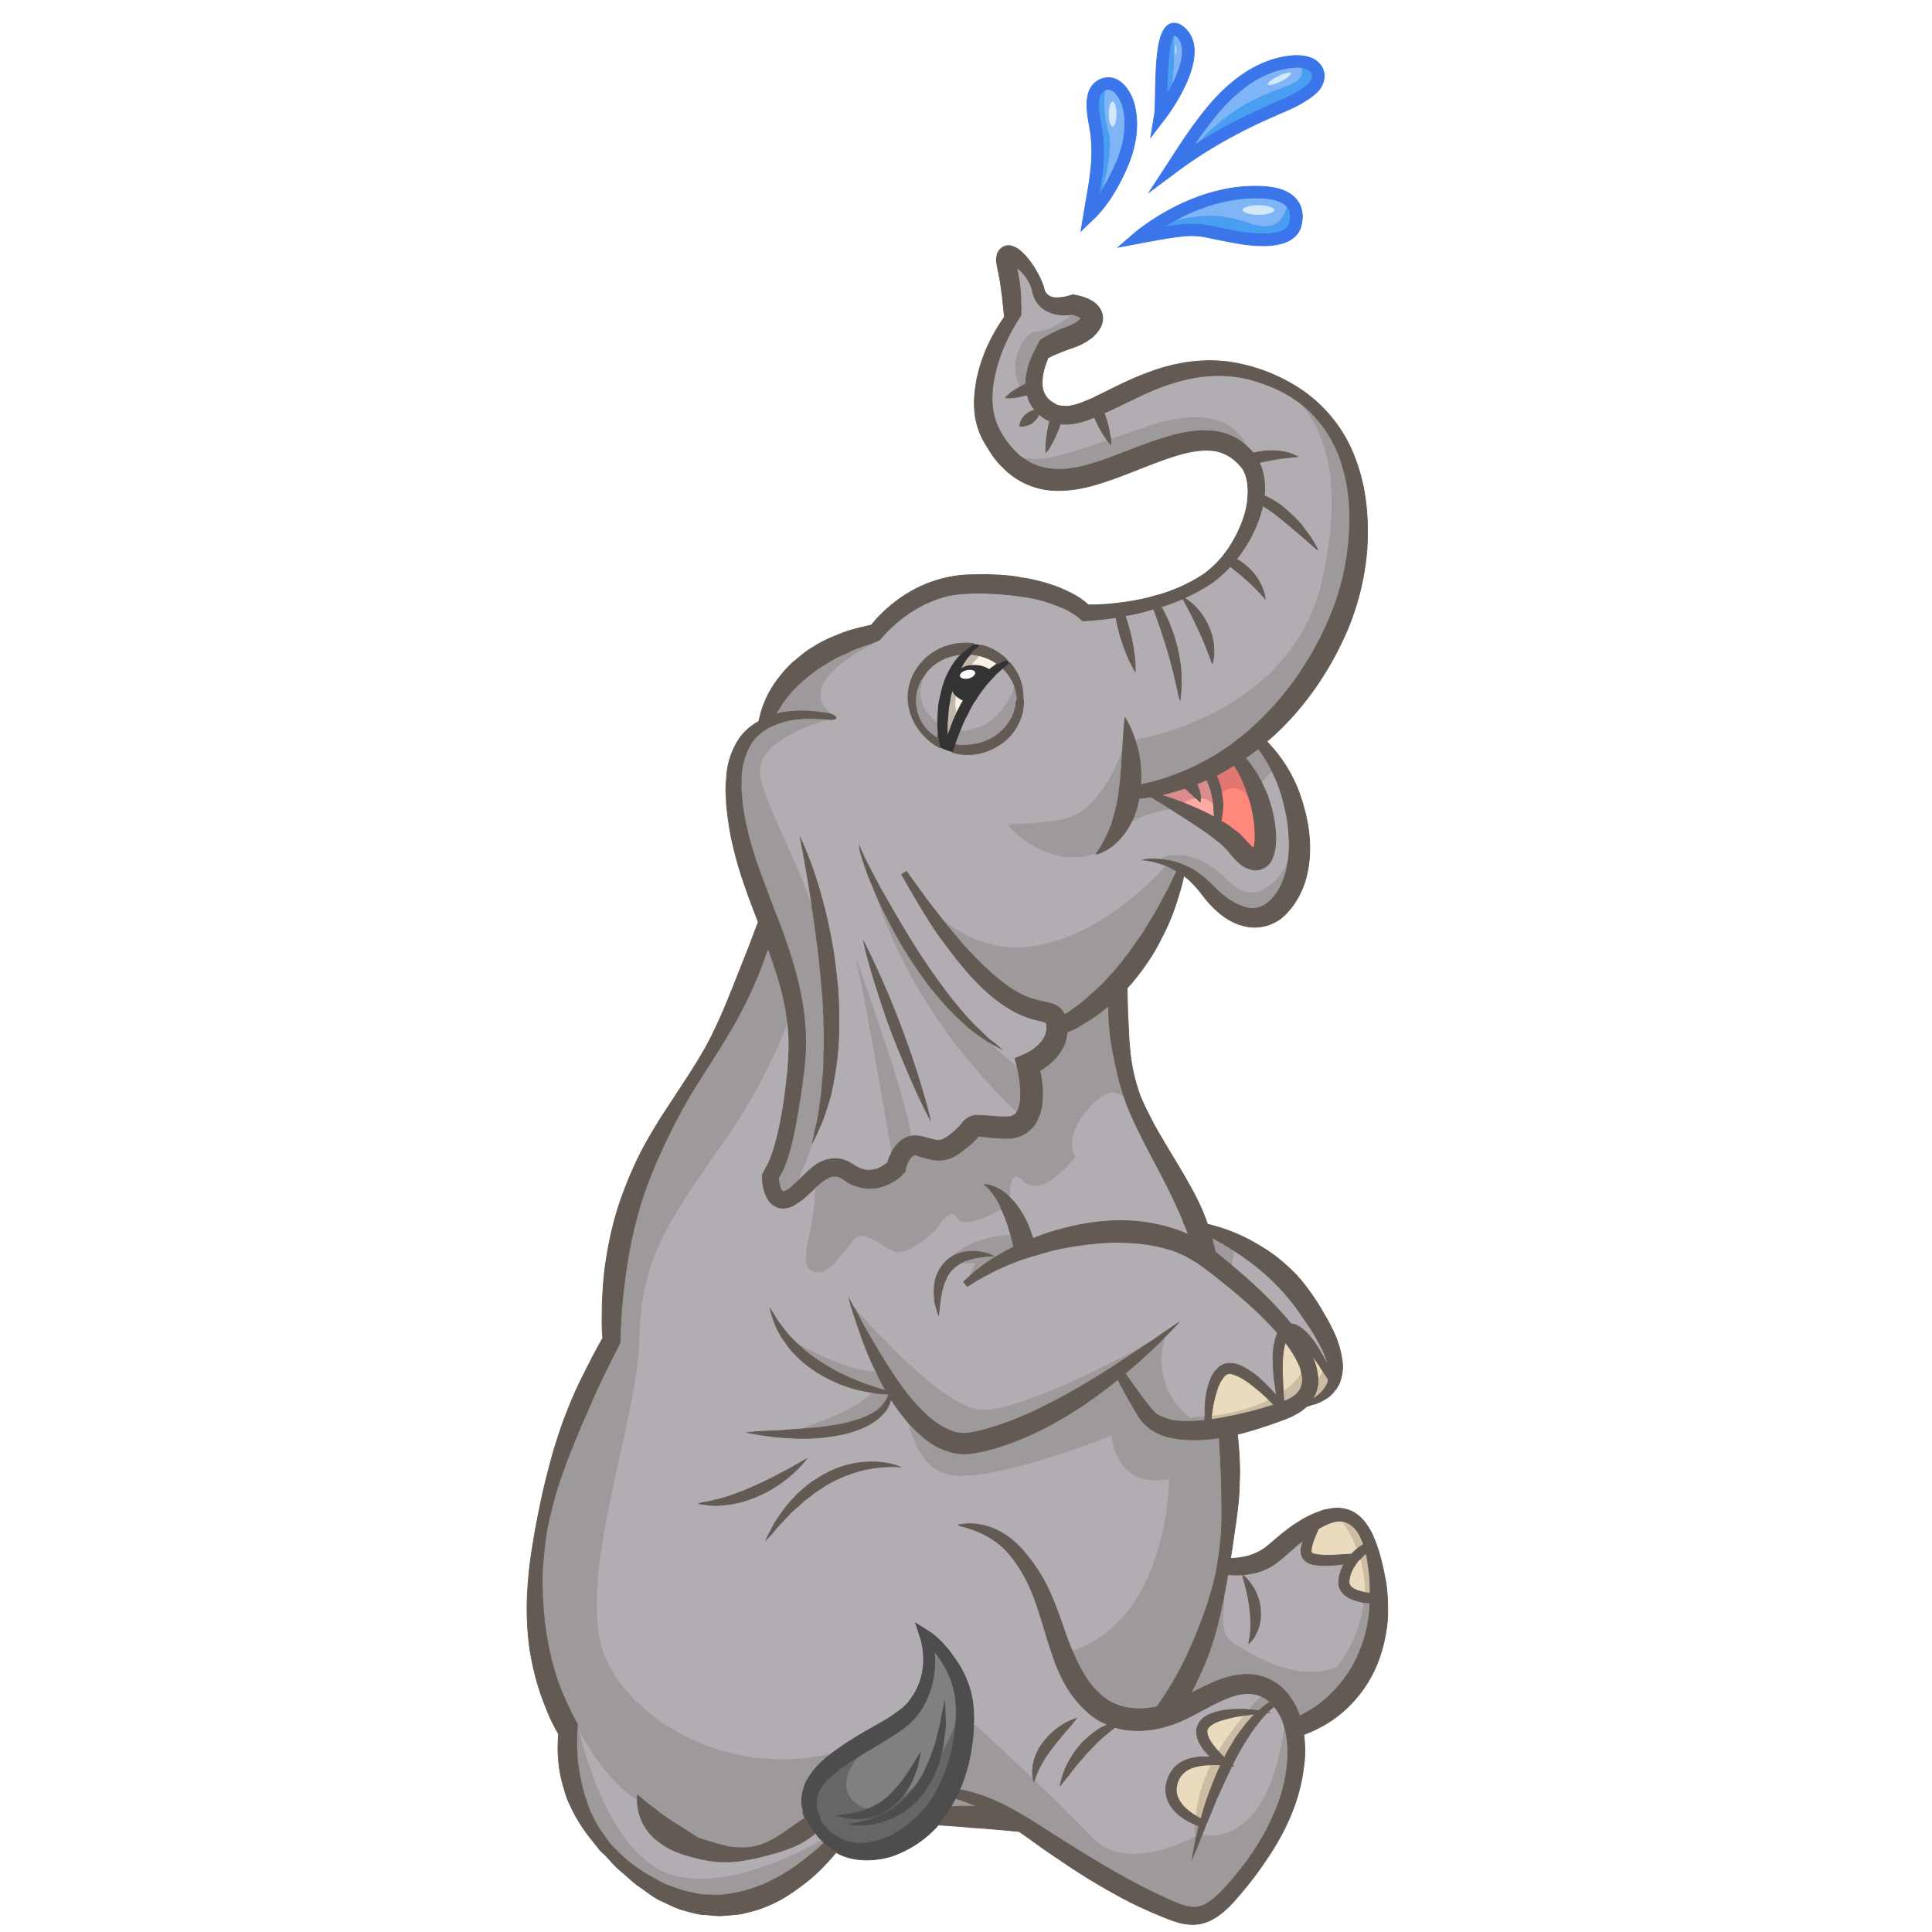 <svg id="Layer_2" xmlns="http://www.w3.org/2000/svg" height="100" width="100" viewBox="0 0 100 100">
    <style>
        .st0{fill:#d4e8fc}.st1{fill:#ff877b;stroke:#ff877b;stroke-width:.04;stroke-miterlimit:10}.st2{fill:#e27771;stroke:#e27771}.st2,.st3{stroke-width:.04;stroke-miterlimit:10}.st3{fill:#ccbca3;stroke:#ccbca3}.st4{fill:#ebdbbe;stroke:#ebdbbe}.st4,.st5{stroke-width:.04;stroke-miterlimit:10}.st5{fill:#ffaaa4;stroke:#ffaaa4}.st6{fill:#db8d8d;stroke:#db8d8d}.st6,.st7{stroke-width:.04;stroke-miterlimit:10}.st7{fill:#7fb5f7;stroke:#7fb5f7}.st8{fill:#499ef2;stroke:#499ef2}.st8,.st9{stroke-width:.04;stroke-miterlimit:10}.st9{fill:#3b75ea;stroke:#3b75ea}.st10{fill:#f9f1e4}.st11{fill:#fff}.st12{fill:#c1b7aa;stroke:#c1b7aa}.st12,.st13{stroke-width:.04;stroke-miterlimit:10}.st13{fill:#333;stroke:#333}.st14{fill:gray;stroke:gray}.st14,.st15{stroke-width:.04;stroke-miterlimit:10}.st15{fill:#666;stroke:#666}.st16{fill:#4d4d4d;stroke:#4d4d4d}.st16,.st17{stroke-width:.04;stroke-miterlimit:10}.st17{fill:#b2adb2;stroke:#b2adb2}.st18{fill:#9e9a9c;stroke:#9e9a9c}.st18,.st19{stroke-width:.04;stroke-miterlimit:10}.st19{fill:#635a54;stroke:#635a54}
    </style>
    <g id="XMLID_1_">
        <path class="st0" d="M66.84 3.78c.04.08-.2.29-.55.46-.34.17-.65.23-.69.14-.05-.08.2-.29.54-.45.34-.17.66-.24.7-.15zm-2.54 7.09c0-.15.38-.27.83-.27.47 0 .84.12.84.27 0 .15-.37.27-.84.27-.45 0-.83-.12-.83-.27z"/>
        <path class="st1" d="M64.93 42.66a7.25 7.25 0 0 0-.26-1.28c-.03-.06-.04-.11-.06-.17-.52-.69-1.1-.4-1.38-.18.04.23.07.46.07.68-.02.29-.05.55-.1.79.13.06.26.15.39.23.19.15.4.3.61.47.2.21.38.42.5.54a.8.8 0 0 0 .19.16c.1-.32.08-.81.04-1.24z"/>
        <path class="st2" d="M64.61 41.21c-.52-.69-1.1-.4-1.38-.18-.03-.21-.09-.42-.16-.62-.04-.09-.07-.19-.11-.27.3-.16.61-.33.92-.54.29.46.55 1.01.73 1.61z"/>
        <path class="st3" d="M70.9 81.78c-.02-.35-.07-.71-.13-1.07-.01-.1-.03-.2-.07-.3-.12.09-.21.19-.31.3.14.5.24 1.07.24 1.72.09.01.19.03.29.04 0-.22-.01-.45-.02-.69zm-.44-2.13c-.2-.51-.59-.87-1.02-.91.12.16.48.68.77 1.46.11-.1.24-.19.36-.25-.02-.1-.06-.2-.11-.3zm-2.02-8.73c-.04.15-.12.29-.23.41.01.08.01.15.01.24-.03.31-.13.62-.3.88.32-.22.73-.54.84-1.03v-.01l-.18-.27c-.04-.07-.09-.15-.14-.22zm-2.02 1.06l.03.56c.32-.13.59-.28.76-.5.21-.26.26-.61.15-1.01-.16.26-.45.61-.94.95zm-2.05 16.81c-.42.49-.9 1.12-1.33 1.84.03.03.06.06.09.1l.25.25c.13-.32.33-.6.5-.9.17-.29.39-.55.58-.81.16-.2.33-.38.5-.56-.15.03-.32.05-.5.07-.03 0-.06.01-.09.01zm-1.66-15.52c-.01.07-.01.14-.02.2.1-.01.21-.02.32-.04.07-.01.12-.02.19-.03.23-.05.45-.09.69-.14.67-.14 1.36-.32 2.06-.55-.1-.08-.2-.18-.29-.27-.71.35-1.67.66-2.95.83zm-.06 18.08c-.4.8-.7 1.69-.77 2.63.1.06.19.12.28.17.11-.4.24-.85.41-1.3.18-.48.37-.98.61-1.47-.02 0-.04-.01-.05-.03-.15-.02-.31-.02-.48 0z"/>
        <path class="st4" d="M70.39 80.71a.29.29 0 0 0-.11.11c-.03.04-.08.09-.11.15-.19.25-.32.58-.34.86-.03.23.13.38.45.5.11.03.23.06.35.1 0-.65-.1-1.22-.24-1.72zm-.18-.51a6.04 6.04 0 0 0-.77-1.46.83.83 0 0 0-.38.03c-.29.07-.57.21-.83.37-.05.14-.12.28-.18.44-.09.21-.16.45-.18.65v.12c.02 0 .02.01.02.01l.01.01c.13.11.14.05.24.09.45.07 1 .03 1.49 0 .1-.01.21-.01.32-.02.09-.09.18-.18.26-.24zm-2-8.87c.11-.12.19-.26.23-.41-.17-.27-.37-.56-.59-.85.09.17.17.36.23.54.07.23.12.46.13.72zm-1.68-1.85c-.16.51-.16 1.13-.15 1.69.02.28.02.55.04.81.49-.34.78-.69.94-.95a1.49 1.49 0 0 0-.04-.18c-.17-.48-.46-.93-.79-1.37zm-2.68 1.66c-.1-.02-.12-.08-.32-.02-.04 0-.17.1-.22.19-.16.2-.28.47-.35.74-.13.41-.21.84-.25 1.22 1.28-.17 2.24-.48 2.95-.83-.12-.12-.24-.23-.36-.34-.44-.37-.94-.8-1.45-.96zm-1.16 18.15c-.17.12-.23.24-.21.39.02.3.29.65.56.95.43-.72.91-1.35 1.33-1.84-.34.04-.73.13-1.11.24-.22.06-.41.15-.57.26zm-1.77 3.07c-.06.26-.05.43.04.67.09.21.24.42.42.58.16.14.33.27.5.37.07-.94.37-1.83.77-2.63-.25 0-.49.03-.74.09-.49.11-.88.43-.99.92z"/>
        <path class="st5" d="M61.9 41.31c.05.03.09.07.11.1.06.06.11.1.11.1s.02-.08.02-.21c.23.01.46.1.67.3 0 .05.01.08.01.12l.03.57c-.56-.31-1.09-.53-1.58-.73-.01 0-.01-.01-.02-.01.15-.1.39-.22.65-.24z"/>
        <path class="st6" d="M62.56 40.6c-.03-.07-.06-.16-.1-.24-.19.09-.36.17-.52.22.07.13.12.26.15.38.04.13.05.25.05.34.23.01.46.1.67.3-.05-.33-.11-.67-.25-1zm-1.22.2c-.46.15-.88.27-1.25.35.33.09.73.24 1.16.4.15-.1.39-.22.65-.24-.05-.04-.11-.09-.16-.14-.12-.11-.26-.23-.4-.37z"/>
        <path class="st0" d="M60.86 2.29c.02 0 .05.13.05.29 0 .16-.03.29-.05.29-.03 0-.05-.13-.05-.29 0-.16.02-.29.05-.29zm-3.27 4.28c-.13 0-.22-.3-.22-.67s.09-.66.22-.66c.12 0 .22.29.22.66s-.1.67-.22.67z"/>
        <path class="st7" d="M64.45 10.27c-1.46.11-2.79.66-3.74 1.2 2.82-.78 3.84.3 4.82.26.73-.03.99-.63 1.09-1.02v-.01c-.32-.36-1.03-.52-2.17-.43zm1.52.6c0 .15-.37.27-.84.27-.45 0-.83-.12-.83-.27 0-.15.38-.27.83-.27.47 0 .84.12.84.27zm1.38-7.38c-.05-.01-.11-.01-.17-.01-.07 0-.13.01-.2.01-1.56.11-2.81 1.14-3.59 1.97-.58.63-1.11 1.35-1.6 2.07.09-.06.17-.12.26-.16 2.09-2.25 3.99-2.61 4.85-3.02.55-.26.56-.59.45-.86zm-1.06.75c-.34.17-.65.23-.69.14-.05-.08.2-.29.54-.45.34-.17.66-.24.7-.15.04.08-.2.29-.55.46zm-5.36-2.33c-.1-.09-.15-.09-.15-.09-.09.2.07 1.5-.18 2.71.5-.94.88-2.08.33-2.62zm-.07.38c.02 0 .05.13.05.29 0 .16-.03.29-.05.29-.03 0-.05-.13-.05-.29 0-.16.02-.29.05-.29zm-3.49 2.34c-.06 0-.11.01-.17.04 0 .01-.01.03-.02.06-.03.19-.09.74.04 1.51.01.02.01.03.01.04v.01c.01.03.01.06.02.09v.02c.01.02.02.05.02.07.01.02.01.04.02.06-.01.01-.01.01 0 .02.01 0 .01.01.01.02 0 .05.02.1.03.15.01.01.01.02.01.03.01.03.02.05.02.08.06.26.1.56.05 1.07-.02.22-.06.49-.12.83-.01.07-.03.14-.05.23-.02.13-.06.29-.1.45-.01.08-.03.16-.06.25l-.03.15c.37-.58.63-1.16.79-1.54.27-.68.54-1.68.28-2.72-.1-.39-.41-.92-.75-.92zm.22 1.94c-.13 0-.22-.3-.22-.67s.09-.66.22-.66c.12 0 .22.29.22.66s-.1.67-.22.67z"/>
        <path class="st8" d="M67.71 3.6c-.1-.05-.22-.09-.36-.11.11.27.1.6-.45.86-.86.41-2.76.77-4.85 3.02 1.12-.71 2.35-1.35 3.66-1.92l.23-.11c.64-.27 1.24-.53 1.73-.94.17-.14.27-.34.26-.5-.01-.12-.09-.22-.22-.3zm-1.09 7.11c-.1.39-.36.99-1.09 1.02-.98.04-2-1.04-4.82-.26-.18.1-.35.19-.49.28.68-.11 1.11-.15 1.48-.15.48 0 .84.07 1.39.18.29.07.62.13 1.04.21 1.47.25 2.46.08 2.6-.41.11-.35.08-.63-.08-.84-.01-.01-.01-.03-.03-.03zM60.6 4.53c.25-1.21.09-2.51.18-2.71-.31.19-.36 2.22-.38 3.05.07-.1.13-.22.2-.33v-.01zm-3.26 2.22c-.01-.01-.01-.02-.01-.03-.01-.05-.03-.1-.03-.15-.01-.01-.01-.01-.01-.02-.01-.01-.01-.01 0-.02-.01-.02-.02-.04-.02-.06-.01-.02-.01-.04-.02-.07v-.02c-.01-.03-.01-.06-.02-.09v-.01c-.01-.01-.01-.03-.01-.04-.13-.77-.07-1.32-.04-1.51 0-.02.01-.04.01-.05v-.01c-.02.01-.04.02-.06.05-.03 0-.06.03-.09.07-.19.19-.2.57-.16.96l.03.22c.01.13.04.27.06.39l.03.12v.02c0 .03.01.05.01.07.02.06.02.11.03.15 0 .09.02.17.03.24v.02c.02.13.03.27.04.4.02.39.01.78-.02 1.17-.01.14-.02.29-.04.44-.01.07-.01.13-.03.2-.02.21-.05.43-.09.64l-.03.21c0 .02-.01.05-.01.07l.13-.19.03-.11.03-.15c.02-.09.04-.17.06-.25.04-.16.08-.32.1-.45.02-.09.04-.16.05-.23.06-.34.1-.61.12-.83.05-.52.01-.81-.05-1.07a.31.31 0 0 1-.02-.08z"/>
        <path class="st9" d="M68.01 3.07c-.29-.16-.67-.21-1.07-.19-1.76.13-3.14 1.25-3.99 2.16-.92.99-1.68 2.15-2.4 3.27l-1.07 1.64 1.37-1.02c1.5-1.13 3.21-2.1 5.1-2.92l.24-.11c.65-.27 1.31-.56 1.87-1.03.33-.27.51-.66.48-1.03-.04-.32-.22-.59-.53-.77zm-.34 1.33c-.49.41-1.09.67-1.73.94l-.23.11c-1.31.57-2.54 1.21-3.66 1.92-.09.04-.17.1-.26.16.49-.72 1.02-1.44 1.6-2.07.78-.83 2.03-1.86 3.59-1.97.07 0 .13-.01.2-.01a1.173 1.173 0 0 1 .53.12c.13.08.21.18.22.3.01.16-.09.36-.26.5zM65 9.64c-.18 0-.38.01-.6.02-3.12.23-5.56 2.31-5.67 2.4l-.86.74 1.11-.21c2.75-.52 2.81-.45 3.99-.2.29.05.63.13 1.07.2.49.09.94.13 1.34.13 1.45 0 1.84-.61 1.95-.97.19-.68 0-1.13-.19-1.38-.37-.49-1.08-.73-2.14-.73zm1.73 1.94c-.14.49-1.13.66-2.6.41-.42-.08-.75-.14-1.04-.21-.55-.11-.91-.18-1.39-.18-.37 0-.8.04-1.48.15.14-.09.31-.18.49-.28.95-.54 2.28-1.09 3.74-1.2 1.14-.09 1.85.07 2.17.43v.01c.02 0 .02.02.03.03.16.21.19.49.08.84zm-5.38-10.1c-.2-.19-.38-.28-.57-.28-.85 0-.95 1.65-.98 3.79-.01.4-.01.78-.04.91l-.2 1.21.75-.98c.25-.33 2.44-3.31 1.04-4.65zm-.57.34s.05 0 .15.09c.55.54.17 1.68-.33 2.62v.01c-.07.11-.13.23-.2.33.02-.83.07-2.86.38-3.05zm-2.07 3.59c-.13-.56-.61-1.39-1.34-1.39-.14 0-.28.03-.42.09-.93.42-.7 1.66-.55 2.48.02.16.06.3.06.41.14 1.15-.04 2.24-.25 3.4l-.26 1.56.67-.64c.91-.88 1.51-2.15 1.79-2.83.3-.75.61-1.9.3-3.08zm-.87 2.86c-.16.38-.42.96-.79 1.54l-.03.11-.13.19c0-.02.01-.05.01-.07l.03-.21c.04-.21.07-.43.09-.64.02-.07.02-.13.03-.2.02-.15.03-.3.04-.44.03-.39.04-.78.02-1.17-.01-.13-.02-.27-.04-.4v-.02c-.01-.07-.03-.15-.03-.24-.02-.05-.02-.09-.03-.15 0-.02-.01-.04-.01-.07v-.02l-.03-.12c-.02-.12-.05-.26-.06-.39l-.03-.22c-.04-.39-.03-.77.16-.96.03-.04.06-.07.09-.07.02-.03.04-.04.06-.05h.01c.06-.03.11-.04.17-.04.34 0 .65.53.75.92.26 1.04-.01 2.04-.28 2.72z"/>
        <path class="st10" d="M50.24 34.45c.16-.22.33-.39.45-.51.25.06.49.16.69.27.09.05.16.1.23.15l-.01.01c-.07.04-.15.1-.21.15-.07.04-.13.09-.19.14-.21-.14-.48-.22-.76-.22-.07 0-.14 0-.2.01z"/>
        <path class="st11" d="M50.49 34.8c.03.13-.12.28-.35.34-.23.05-.44-.01-.47-.14-.03-.13.13-.28.36-.33.22-.06.43 0 .46.13z"/>
        <path class="st10" d="M49.87 36.25c-.1.15-.19.32-.27.49-.04.07-.08.14-.1.22-.09-.34-.09-.66-.03-.97.11.11.25.2.4.26z"/>
        <path class="st12" d="M50.29 33.87h-.06c-.08.08-.16.18-.23.27-.1.15-.21.33-.29.5.14-.1.33-.17.53-.19.16-.22.33-.39.45-.51-.13-.03-.27-.06-.4-.07zm-.82 2.12a.87.87 0 0 1-.18-.26c-.07.2-.11.41-.14.63-.07.28-.07.57-.1.84-.03.28-.02.57-.02.84v.15c.04-.18.1-.36.18-.53.08-.24.17-.47.29-.7-.09-.34-.09-.66-.03-.97z"/>
        <path class="st13" d="M52.11 34.13c-.14.07-.33.15-.49.23h-.01l-.01.01c-.07.04-.15.1-.21.15-.07.04-.13.09-.19.14-.21-.14-.48-.22-.76-.22-.07 0-.14 0-.2.01-.2.02-.39.09-.53.19.08-.17.19-.35.29-.5.07-.09.15-.19.23-.27h.03c.13-.17.31-.35.53-.48-.01 0-.02-.01-.04-.01a1.35 1.35 0 0 0-.35-.06c-.18.13-.46.34-.72.56-.02.03-.04.05-.06.07-.17.18-.31.38-.44.6-.14.26-.29.52-.37.83-.11.29-.16.59-.23.89-.06.3-.06.61-.08.91-.01.08-.01.15-.01.23v.01c0 .22.03.43.03.64 0 .02 0 .05.01.07l.12.57c.06.03.12.06.17.09.02.01.03.01.05.01.06.03.11.05.18.07.08.03.18.06.27.08l.15-.41h-.01c.07-.22.17-.46.26-.68.11-.3.23-.59.39-.86.1-.22.21-.43.34-.64h.01c.03-.06.07-.11.11-.17.15-.27.35-.5.52-.73.16-.16.29-.33.44-.48v-.01c.05-.04.09-.09.14-.13.09-.08.18-.16.25-.23l.01.01c.1-.09.22-.21.36-.3a1.07 1.07 0 0 0-.18-.19zm-2.51 2.61c-.04.07-.08.14-.1.22a4.7 4.7 0 0 0-.29.7c-.08.17-.14.35-.18.53v-.15c0-.27-.01-.56.02-.84.03-.27.03-.56.1-.84.03-.22.07-.43.14-.63.04.09.1.18.18.26.11.11.25.2.4.26-.1.15-.19.32-.27.49zm.54-1.6c-.23.05-.44-.01-.47-.14-.03-.13.13-.28.36-.33.22-.06.43 0 .46.13.03.13-.12.28-.35.34z"/>
        <path class="st14" d="M49.49 88.39c-.02-.69-.17-1.33-.5-1.95a4.65 4.65 0 0 0-.64-.97c.09.81-.02 1.63-.35 2.41-.12.27-.25.51-.43.77a4 4 0 0 1-.6.64c-.45.38-.92.64-1.36.92-.43.27-.86.5-1.27.77-.57.78-.97 1.85.16 2.51.13.07.26.13.39.15.35-.13.72-.34 1.03-.61.25-.23.49-.49.7-.75.2-.26.38-.51.52-.75.15-.23.26-.43.35-.58.09-.14.14-.2.14-.2-.01.03-.02.12-.04.25-.05.15-.06.4-.18.66-.09.26-.2.59-.4.89-.11.19-.25.37-.4.55.29-.22.58-.48.86-.76.01-.02.01-.03.02-.04.01-.02.02-.03.03-.05.13-.23.3-.45.39-.7.1-.24.23-.47.3-.72.07-.23.18-.46.24-.69.05-.23.11-.45.16-.65.1-.41.15-.75.2-.99l.08-.38.03.39c-.02.24.05.6 0 1.02-.06.37-.08.79-.2 1.24l-.03.13c.08-.14.15-.29.23-.44 0-.01.01-.01.01-.02.01-.01.02-.03.02-.04.2-.39.37-.76.51-1.09.03-.31.05-.62.03-.92z"/>
        <path class="st15" d="M48.95 90.4c0 .01-.01.03-.02.04 0 .01-.01.01-.01.02-.08.15-.15.3-.23.44-.01.01-.01.01-.01.02 0 .02 0 .05-.01.07a5.4 5.4 0 0 1-.7 1.56c-.14.25-.36.46-.54.69-.22.19-.43.4-.67.54-.37.27-.79.42-1.15.52-.01 0-.01.02-.02.02h-.03c-.02.01-.04.01-.06.02l-.12.03c-.86.2-1.42.04-1.42.04s.57-.03 1.33-.33c.38-.15.81-.36 1.19-.68.22-.14.37-.35.56-.52.13-.19.31-.35.43-.54-.28.28-.57.54-.86.76-.11.12-.22.23-.34.33-.31.25-.65.48-1.01.58-.36.12-.71.14-1 .13-.54-.03-.87-.15-.92-.15.03-.01.11-.03.25-.06.16-.01.39-.05.65-.09.2-.04.42-.1.65-.2-.13-.02-.26-.08-.39-.15-1.13-.66-.73-1.73-.16-2.51-.46.28-.91.57-1.28.92-.18.15-.34.33-.48.5l-.18.27-.11.3c-.03.19-.06.4-.02.57-.01.04-.01.07.01.1.02.16.2.37.18.6.07.1.15.18.22.27.13.16.27.31.44.43l.01.01c.19.12.38.24.59.31.08.03.17.07.27.08.3.08.62.08.93.04.32-.04.63-.12.94-.26.47-.18.9-.48 1.29-.8.12-.1.23-.2.33-.3l.14-.14c.17-.18.39-.45.51-.62.09-.13.18-.26.25-.4.08-.13.15-.27.22-.42.01-.02.02-.03.03-.05.3-.61.52-1.27.67-1.95.05-.28.09-.56.13-.85.01-.06.01-.13.02-.18 0-.03.01-.07.01-.1-.14.33-.31.7-.51 1.09z"/>
        <path class="st16" d="M48.89 88.12l-.08.38c-.05.24-.1.58-.2.99-.05.2-.11.42-.16.65-.06.23-.17.46-.24.69-.07.25-.2.48-.3.72-.09.25-.26.47-.39.7-.01.02-.02.03-.03.05-.01.01-.01.02-.02.04-.12.19-.3.35-.43.54-.19.17-.34.38-.56.52-.38.32-.81.53-1.19.68-.76.3-1.33.33-1.33.33s.56.16 1.42-.04l.12-.03c.02-.01.04-.01.06-.02h.03c.01 0 .01-.02.02-.02.36-.1.78-.25 1.15-.52.24-.14.45-.35.67-.54.18-.23.4-.44.54-.69.33-.5.56-1.04.7-1.56.01-.02.01-.05.01-.07 0-.01 0-.01.01-.02l.03-.13c.12-.45.14-.87.2-1.24.05-.42-.02-.78 0-1.02l-.03-.39z"/>
        <path class="st16" d="M45.26 94.01c.36-.1.7-.33 1.01-.58.12-.1.23-.21.34-.33.15-.18.29-.36.4-.55.2-.3.31-.63.4-.89.12-.26.13-.51.18-.66.02-.13.03-.22.04-.25 0 0-.05.06-.14.2-.09.15-.2.35-.35.58-.14.24-.32.49-.52.75-.21.26-.45.52-.7.75-.31.27-.68.48-1.03.61-.23.1-.45.16-.65.2-.26.04-.49.08-.65.09-.14.03-.22.05-.25.06.05 0 .38.12.92.15.29.01.64-.01 1-.13z"/>
        <path class="st16" d="M50.41 88.31c-.07-.78-.36-1.58-.78-2.23-.39-.59-.81-1.15-1.42-1.6-.06-.04-.11-.07-.18-.12l-.71-.44.26.8c.31.94.23 2-.24 2.84-.12.2-.26.4-.39.57-.19.21-.33.31-.54.46-.38.29-.83.54-1.29.8-.46.25-.91.53-1.37.82-.27.19-.56.39-.83.59-.16.13-.32.27-.49.43-.2.19-.4.43-.56.68-.08.13-.17.26-.23.4l-.14.47c-.05.31-.07.62.03.95 0 .01.01.02.01.03.11.33.3.74.64 1.16 0-.01.01-.01.01-.01.03.04.06.08.08.12.03.04.06.08.09.11.04.05.08.09.14.14.01.01.02.03.04.05.01.02.03.03.06.05l.03.03c.18.17.41.33.67.48.08.05.15.09.23.12.08.03.15.07.23.09.4.14.83.18 1.24.17.4-.02.82-.08 1.2-.21.77-.28 1.46-.69 2.05-1.27.06-.05.12-.12.18-.17.03-.03.06-.07.07-.09l.07-.07h.01c.26-.31.49-.62.68-.94a.94.94 0 0 0 .12-.22c.04-.06.08-.13.11-.2h.01c.1-.17.18-.32.25-.46-.01-.01-.02-.01-.03-.01a8.8 8.8 0 0 0 .58-2c.06-.38.11-.75.13-1.14 0-.08.01-.17 0-.24.02-.32.01-.62-.02-.94zm-.95 1c0 .03-.01.07-.01.1-.01.05-.01.12-.02.18-.04.29-.08.57-.13.85a8.64 8.64 0 0 1-.67 1.95c-.01.02-.02.03-.03.05-.07.15-.14.29-.22.42-.07.14-.16.27-.25.4-.12.17-.34.44-.51.62l-.14.14c-.1.1-.21.2-.33.3-.39.32-.82.62-1.29.8-.31.14-.62.22-.94.26-.31.04-.63.04-.93-.04-.1-.01-.19-.05-.27-.08-.21-.07-.4-.19-.59-.31l-.01-.01a2.24 2.24 0 0 1-.44-.43c-.07-.09-.15-.17-.22-.27.02-.23-.16-.44-.18-.6-.02-.03-.02-.06-.01-.1-.04-.17-.01-.38.02-.57l.11-.3.18-.27c.14-.17.3-.35.48-.5.37-.35.82-.64 1.28-.92.41-.27.84-.5 1.27-.77.44-.28.91-.54 1.36-.92a4 4 0 0 0 .6-.64c.18-.26.31-.5.43-.77.33-.78.44-1.6.35-2.41.26.3.47.63.64.97.33.62.48 1.26.5 1.95.02.3 0 .61-.03.92z"/>
        <path class="st17" d="M70.1 82.82c-.18-.07-.39-.15-.56-.33-.09-.09-.16-.21-.21-.32-.04-.12-.04-.32-.03-.39.03-.3.13-.58.27-.83-.48.07-.98.12-1.53.04-.17-.02-.42-.13-.48-.21-.23-.2-.22-.42-.22-.58.02-.19.07-.33.12-.47h-.01c-.51.4-.89.8-1.45 1.21-.56.4-1.18.53-1.69.57 0 0 .2.14.42.45.22.29.45.75.5 1.26.02.25.03.5-.02.74-.03.23-.12.45-.21.61-.06.17-.17.29-.24.37-.07.09-.12.13-.12.13-.01-.01.05-.25.08-.59.03-.34.02-.77-.03-1.19a8.84 8.84 0 0 0-.23-1.2l-.15-.58c-.29.02-.54.01-.76-.01-.06.36-.12.72-.2 1.09v.03c-.01 1.13-.33 1.97.63 2.54.81.46 3.07 2 5.23 1.13.91-1.19 1.29-2.34 1.38-3.35-.16-.02-.32-.07-.49-.12zm-1.89-13.41c-.19-.37-.43-.74-.69-1.1-.25-.37-.53-.79-.81-1.1-.82-1.02-1.86-1.86-2.84-2.48l-.14.75c.83.7 1.64 1.42 2.39 2.24.24.26.48.52.71.81.17 0 .32.07.42.14.34.22.56.5.76.77.22.31.41.64.57.95.06.11.12.23.18.34a2.87 2.87 0 0 0-.16-.5 4.67 4.67 0 0 0-.39-.82zm-1.79 19.75a2.71 2.71 0 0 0-.47-.83c-.12.08-.22.17-.33.29.05.01.08.02.08.02s-.04 0-.12.01c-.25.26-.49.57-.74.9-.34.5-.69 1.07-.98 1.65 0 .02-.01.03-.01.04-.02.04-.04.08-.07.13.03.02.05.03.06.04h-.08c-.05.1-.1.19-.13.28-.23.45-.42.91-.62 1.33-.19.47-.37.91-.54 1.31-.05.09-.08.19-.12.29-.04.13-.1.25-.14.36.64.13 3.45.35 4.28-5.57-.01-.07-.03-.12-.05-.19-.01-.02-.01-.04-.02-.06z"/>
        <path class="st17" d="M61.07 93.98c-.23-.19-.46-.43-.6-.74-.14-.3-.17-.73-.07-1.02.09-.33.27-.65.53-.86.28-.22.59-.33.89-.38.3-.06.57-.05.85-.03-.15-.14-.27-.27-.39-.43-.16-.22-.31-.47-.34-.82-.05-.34.2-.7.45-.85.25-.16.5-.22.74-.28.49-.11.94-.1 1.32-.1.06 0 .13.02.19.02.26-.3.49-.53.65-.68a.27.27 0 0 0-.11-.05c-.63-.23-1.31-.04-1.99.28-.69.31-1.35.73-2.12 1.07-.17.06-.32.13-.49.18-.54.18-1.09.28-1.66.28-.12 0-.23 0-.33-.01a3.24 3.24 0 0 1-.87-.15c-.04.02-.08.04-.11.08-.36.27-.8.65-1.19 1.08-.21.21-.39.44-.58.65-.17.21-.34.41-.47.59l-.49.61s.04-.31.21-.76c.18-.43.49-.99.93-1.46.23-.22.47-.44.72-.61.19-.14.42-.25.61-.32-.41-.16-.78-.39-1.05-.65-1.27-1.12-1.69-2.54-2.07-3.72-.37-1.21-.66-2.26-1.11-3.12-.44-.85-.96-1.53-1.5-1.93-1.02-.77-2-.83-2.01-.93 0 0 .06 0 .16-.02.1 0 .27-.04.47-.03.4 0 1.05.11 1.71.52.66.4 1.29 1.12 1.85 2.01.58.9.96 2.04 1.36 3.18.11.29.22.6.35.89 5.02-1.69 5.02-8.93 5.02-8.93-2.8.55-2.99-2.26-2.99-2.26s-5.17 2.09-7.8 2.09c-1.92 0-2.39-1.68-2.72-2.73-.36-.41-.65-.82-.91-1.23-.03.18-.11.39-.25.59-.13.17-.31.34-.5.5-.2.14-.43.29-.68.39-.49.22-1.04.37-1.58.44-1.11.19-2.22.11-3.04.04-.81-.11-1.36-.22-1.36-.22s.56-.07 1.37-.09c.39-.01.84-.06 1.33-.09 3.13-1 3.75-1.89 3.75-1.89-.39-.07-.86-.15-1.33-.32-.47-.16-.96-.39-1.43-.67-.46-.29-.9-.62-1.24-1-.19-.17-.34-.37-.46-.56-.14-.19-.27-.36-.36-.55-.2-.35-.3-.67-.37-.89-.05-.17-.08-.28-.09-.33.03.05.09.13.19.29.1.19.29.46.53.76.18.25.41.49.67.74 2.43 1.32 3.6 1.48 4.09 1.44-.07-.12-.12-.24-.18-.35-.45-.99-.73-1.86-.93-2.46-.18-.53-.27-.86-.28-.94.03.06.1.2.23.43 0 .01.02.01.03.03.63.72 4.31 4.87 6.34 5.26 1.66.33 6.47-2.12 8.71-3.33.02-.01.03-.02.05-.03.35-.23.65-.43.89-.61.4-.27.66-.45.77-.51-.1.11-.35.39-.75.78v.01l.03.03s-.8 2.47 1.33 4.08c.27-.01.53-.04.78-.07-.01-.41.01-.89.12-1.38.08-.32.17-.64.4-.95.12-.14.24-.28.5-.37.11-.06.42-.05.61 0 .37.12.65.32.92.51.26.2.49.42.7.64.16.15.3.31.43.46.01.01.02.03.03.04 0-.01 0-.04-.01-.05-.04-.32-.1-.65-.14-1.02-.04-.64-.11-1.34.15-2.08.02-.03.03-.07.05-.11-.2-.24-.41-.46-.63-.68-.73-.74-1.53-1.42-2.35-2.07-.03-.03-.07-.05-.11-.09-.32-.25-.67-.52-1-.75-.09-.06-.18-.12-.27-.17-.24-.14-.47-.28-.66-.35-.21-.1-.43-.18-.66-.24-.93-.28-1.89-.35-2.79-.35-.91.03-1.78.14-2.58.29-.51.1-.98.23-1.41.36-.25.07-.49.15-.72.22-.11.04-.21.07-.3.11-.5.19-.93.38-1.28.56-.42.22-.76.39-.96.53-.22.14-.34.21-.34.21l-.2-.23.3-.27c.02-.02.04-.05.06-.06l.27-.65h-.75a1.678 1.678 0 0 0-.74.74c-.04.13-.14.25-.16.38-.09.27-.14.53-.17.76-.04.23-.05.44-.07.58-.02.14-.03.23-.03.23l-.08-.22c-.02-.14-.12-.34-.13-.59-.02-.25-.04-.55.02-.87.05-.32.2-.67.44-.95.12-.14.24-.26.38-.34.01-.01.02-.02.03-.02 1.05-.95 2.46-1.11 3.08-1.14-.05-.16-.1-.32-.14-.47-.11-.33-.22-.61-.35-.88-.71.38-2 .98-2.26.46-.37-.73-1.09.55-1.09.55s-1.46 1.44-2.18 1.17c-.72-.27-1.54-1.17-2.08-.63-.48.48-1.17 1.71-1.87 1.71-.1 0-.21-.02-.31-.08-.79-.44.13-1.74.17-4.31-.04.05-.08.09-.13.14-.26.23-.47.47-.89.73-.11.06-.1.07-.29.15-.12.04-.26.06-.43.06-.34-.01-.63-.28-.74-.49-.23-.44-.27-.81-.28-1.22l.18-.33h-.01c.01-.03.03-.06.04-.07.02-.04.05-.1.09-.15.05-.12.1-.24.15-.37.11-.25.18-.53.26-.81.15-.55.26-1.12.36-1.69.1-.59.16-1.16.23-1.74.06-.6.09-1.16.09-1.72-.01-.35-.03-.7-.08-1.05-.52 1.42-1.63 3.85-3.53 6.52-2.8 3.99-4.08 5.9-4.16 9.97-.09 4.08-2.99 11.51-1.99 15.69.78 3.31 5.97 7.07 11.84 5.73.27-.2.56-.4.83-.59.46-.29.91-.57 1.37-.82.46-.26.91-.51 1.29-.8.21-.15.35-.25.54-.46.13-.17.27-.37.39-.57.47-.84.55-1.9.24-2.84l-.26-.8.71.44c.07.05.12.08.18.12.61.45 1.03 1.01 1.42 1.6.42.65.71 1.45.78 2.23.03.32.04.62.02.94.64.59 1.84 1.7 3.05 2.86 0-.02 0-.05-.01-.08-.02-.12-.04-.28-.02-.49.03-.41.22-.94.56-1.37.17-.21.34-.41.54-.56.18-.18.39-.29.55-.4.35-.19.61-.26.61-.26s-.16.21-.41.5c-.25.29-.57.67-.86 1.05s-.54.78-.7 1.12c-.06.16-.14.31-.16.42-.02.05-.03.09-.05.12 1.14 1.08 2.28 2.2 3.01 2.97 1.64 1.72 4.58.34 5.34-.07-.02-.21-.03-.42-.03-.64-.26-.09-.52-.24-.78-.44zm-23.9-16.06c-.31.01-.55-.02-.72-.05-.17-.02-.27-.04-.27-.04s.1-.04.27-.07c.16-.01.39-.09.67-.14.55-.14 1.26-.39 1.93-.7.68-.3 1.36-.66 1.86-.93.43-.25.75-.43.83-.47-.06.08-.28.36-.66.71-.43.39-1.07.87-1.8 1.18-.73.34-1.52.49-2.11.51zm8.11-1.94c-.76.09-1.74.41-2.6.94-.2.15-.43.26-.63.43-.18.16-.4.29-.57.46-.18.16-.35.32-.52.46l-.43.46c-.28.28-.48.54-.63.72-.12.12-.21.2-.24.24.02-.05.07-.16.15-.31.12-.2.23-.52.48-.84.23-.33.5-.71.86-1.07.17-.2.38-.36.59-.54.19-.17.43-.31.66-.46.47-.29.98-.52 1.48-.64.49-.14.98-.16 1.38-.16.83.02 1.32.26 1.32.26s-.54-.06-1.3.05z"/>
        <path class="st17" d="M53.01 61.14c-.73-.68-.78.29-.74.84.28.28.57.66.79 1.11.17.31.29.66.4 1.02.43-.18.89-.34 1.39-.47 1.66-.46 3.77-.74 5.93-.02.23.06.49.17.74.29-.01-.03-.03-.07-.04-.12l-.18-.42c-.03-.07-.06-.14-.08-.22-.14-.34-.3-.68-.46-1.03-.54-1.17-1.25-2.38-1.87-3.67-.25-.52-.53-1.11-.71-1.69-.41-.31-.89-.33-1.45.2-1.91 1.82-1.09 2.91-1.09 2.91s-1.63 2.17-2.63 1.27zm-.36-37.67c.08.09.18.16.28.23 1.03.25 2.34-.19 4.39-.9-.04-.06-.09-.14-.16-.23-.16-.25-.36-.6-.51-.97l-.11.04c-.5.2-1.05.37-1.66.3-.12.39-.3.76-.44 1.03-.15.28-.3.45-.3.45s-.03-.22.01-.54c.02-.3.08-.7.19-1.08a.3.3 0 0 0-.08-.04l-.17-.08-.03-.03c-.08-.04-.05-.03-.08-.05l-.08-.07a.4.4 0 0 1-.12-.1.95.95 0 0 1-.31.42c-.25.23-.68.22-.69.21-.01-.02.07-.44.36-.63.13-.12.3-.18.44-.2-.1-.11-.18-.23-.25-.36-.06-.11-.11-.23-.13-.35-.02-.03-.02-.05-.03-.08-.02.01-.05.01-.07.01-.23.07-.45.11-.63.13-.25.03-.43.01-.43.01s.12-.14.32-.3c.13-.08.29-.18.45-.27-.69-1.23.23-2.85.84-2.85.81 0 1.88-.9 1.88-.9-.19.03-.35.04-.53.03-.23-.01-.48-.05-.71-.16-.24-.1-.47-.27-.61-.49-.08-.1-.14-.26-.19-.37l-.07-.29c-.08-.32-.28-.63-.52-.9-.09-.09-.19-.18-.29-.26.03.08.05.16.06.23.07.4.14.81.16 1.21.01.15.01.3.01.46.01.19.01.4 0 .59-.27.41-.52.84-.73 1.29-.34.72-.58 1.47-.7 2.23-.1.67-.08 1.4.13 1.97.2.59.65 1.23 1.11 1.66zm-.13 12.08v-.02c-.1-.27-.28-.61-.59-.91l-.01-.01c-.07.07-.16.15-.25.23-.05.04-.09.09-.14.13v.01c-.15.15-.28.32-.44.48-.17.23-.37.46-.52.73-.04.06-.08.11-.11.17h-.01c-.13.21-.24.42-.34.64-.16.27-.28.56-.39.86 1.77-.08 2.53-1.56 2.8-2.31zm-4.03 1.86c0-.08 0-.15.01-.23.02-.3.02-.61.08-.91.07-.3.12-.6.23-.89.08-.31.23-.57.37-.83.13-.22.27-.42.44-.6.02-.02.04-.04.06-.07-.23.03-.45.08-.68.16-.42.16-.82.44-1.1.82-.01.01-.01.03-.02.04-.69 1.37.21 2.22.61 2.51z"/>
        <path class="st17" d="M41.87 45.85c-.23-1.39-.42-2.35-.44-2.46 0 0 .44.9.89 2.35.22.73.45 1.57.63 2.51.2.92.32 1.94.42 2.95.06 1.01.07 2.03.01 2.99-.07.94-.23 1.83-.4 2.58-.11.37-.22.69-.32.99-.09.29-.22.53-.3.74-.16.36-.26.56-.3.62-.29.84-.58 1.56-.82 2.07.07-.08.16-.16.24-.24.25-.23.51-.51.88-.74.18-.1.4-.19.64-.22.25-.04.51-.01.73.07.11.04.21.09.3.14l.24.15c.17.1.25.13.37.17.24.08.49.06.73-.01.13-.05.25-.1.36-.18.07-.04.15-.1.22-.16.05-.18.12-.36.21-.53v-.01c-.24-1.42-1.52-8.81-1.82-9.91.34.99 2.61 7.32 2.8 9.09.32-.06.67.03.79.08.21.05.42.11.56.13.15.01.24-.01.38-.08.13-.07.3-.19.45-.32.17-.13.31-.28.42-.41.08-.07.05-.12.34-.34.39-.21.52-.12.65-.14l.69.05c.19.01.5.04.61.03.09-.01.25 0 .3-.02.03-.03.08-.01.11-.06a.35.35 0 0 0 .2-.18c-5.24-4.95-6.92-10.09-7.21-11.04v-.01c-.12-.27-.22-.52-.32-.76-.25-.56-.39-1.06-.51-1.4-.08-.26-.11-.44-.11-.52.03.08.1.25.22.49.14.32.39.76.67 1.31.28.53.64 1.14 1.02 1.8.38.64.8 1.35 1.24 2.02.88 1.34 1.85 2.64 2.69 3.51.21.22.41.39.59.58.17.17.33.3.48.41.21.17.34.28.4.34-.07-.04-.22-.12-.46-.25a1.96 1.96 0 0 0-.21-.12c.9.84 1.53 1.34 1.53 1.34l-.12-.47.45-.19c.19-.08.44-.22.61-.37.13-.11.25-.22.34-.34.03-.05.07-.1.1-.16.1-.17.15-.36.14-.56 0-.02 0-.04-.01-.07v-.05c-.01-.04-.02-.08-.02-.11h-.01l-.01-.01c-.02-.01-.03-.01-.04-.01-.17-.07-.54-.12-.83-.23-.32-.11-.62-.24-.91-.41-.56-.31-1.04-.72-1.5-1.14-.89-.86-1.61-1.83-2.32-2.8-.67-.99-1.27-2.03-1.86-3.07l.25-.15 1.04 1.44.8 1.03c5.06 4.24 10.89-1.96 11.61-2.77-.13-.05-.25-.1-.37-.13-.51-.16-.83-.17-.83-.17s.32-.09.87-.03c0 0 1.49-.93 3.57 1.16 1.31 1.29 2.39.16 3.02-.87.09-.4.11-.82.1-1.23-.03-.59-.07-1.1-.22-1.69-.11-.53-.27-1.04-.47-1.51-.07-.15-.13-.3-.21-.44l-.54.58c.09.19.18.38.27.58.17.45.32.96.4 1.47.07.51.13 1.02-.02 1.66-.06.17-.11.35-.28.55-.17.2-.55.34-.81.28-.51-.11-.7-.35-.91-.54-.21-.23-.34-.41-.46-.54-.14-.15-.29-.29-.47-.42-.03-.03-.07-.06-.11-.09-.04-.03-.08-.06-.13-.1-.61-.46-1.24-.85-1.78-1.2-.14-.09-.28-.18-.41-.27h-.02c-.4.07-1.26.24-1.99.66-.2.43-.49.79-.75 1.05-.49.48-.96.61-1.07.64 0-.03.02-.05.04-.08-2.4.88-4.26-1.07-4.5-1.31-.27-.27 0 0 2.53-.36 1.82-.26 2.85-2.42 3.29-3.63v-.01c0-.16.01-.31.02-.45.04-.7.1-1.22.1-1.22s.29.43.52 1.15c0 0 8.04-1.19 9.67-8.16.13-.57.24-1.1.31-1.6.66-4.14-.31-6.44-1.41-7.66l-.1-.07c-.56-.41-1.15-.71-1.81-.94-.68-.26-1.29-.38-1.96-.42-1.32-.08-2.55.26-3.68.71-.91.38-1.75.84-2.62 1.22.14.37.24.76.29 1.07.02.11.04.21.05.29.58-.2 1.24-.43 1.95-.67 3.38-1.12 4.63.06 5.08 1.02.13.1.24.23.35.36.02-.01.05-.02.07-.02.28-.06.56-.1.82-.1.28-.01.53.03.73.06.21.04.38.11.49.16l.19.08s-.08.01-.2.03c-.12 0-.29.03-.49.05-.37.04-.84.13-1.3.23.27.56.31 1.16.26 1.72.3.13.61.31.89.52.29.24.58.49.82.75.25.24.41.52.59.74.28.4.43.71.46.78-.06-.04-.34-.26-.68-.58-.42-.35-.96-.83-1.52-1.26a6.75 6.75 0 0 0-.65-.44c0 .04-.01.09-.02.13-.2.78-.53 1.5-.97 2.15-.11.17-.23.33-.36.49a3.384 3.384 0 0 1 .98.85c.14.2.25.4.33.58.16.35.17.62.17.62s-.04-.06-.12-.13c-.07-.09-.18-.2-.3-.33-.25-.26-.6-.58-.95-.87l-.43-.34c-.29.31-.59.59-.94.84-.46.31-.94.57-1.44.79.1.06.24.16.4.29.28.25.62.65.82 1.12.11.23.2.47.24.7.06.23.07.46.07.66.01.38-.08.62-.08.62s-.03-.06-.06-.15c-.04-.11-.09-.26-.16-.42-.13-.34-.3-.77-.5-1.18-.19-.43-.4-.84-.57-1.17-.1-.18-.18-.33-.23-.43-.19.08-.37.15-.56.23-.18.06-.38.13-.57.18a8 8 0 0 1 .66 1.51c.13.4.23.82.29 1.21.07.38.09.75.09 1.07.01.63-.06 1.04-.06 1.04s-.04-.1-.08-.27c-.03-.19-.09-.44-.16-.73-.13-.6-.34-1.38-.59-2.15-.17-.55-.37-1.09-.54-1.56-.48.15-.97.27-1.47.35.07.22.14.44.2.67.16.54.24 1.09.29 1.51.04.42.03.71.03.71s-.15-.25-.33-.63c-.17-.39-.37-.91-.51-1.45-.06-.25-.12-.49-.16-.72-.51.08-1.05.14-1.58.17l-.14.01-.16-.14c-.14-.14-.42-.31-.66-.44-.25-.12-.52-.22-.79-.32-.54-.2-1.12-.32-1.71-.39-.59-.09-1.17-.12-1.76-.15-.3 0-.64-.01-.9.02-.29.01-.57.04-.85.09-1.01.21-1.95.71-2.75 1.38-.09.07-.17.15-.25.22-.25.23-.48.47-.7.73h-.01c-4.26 2.12-2.99 3.45-2.43 3.85.01 0 .03.01.04.01.02.01.05.02.07.06.04.01.06.03.07.03.02.01.03.02.03.02l-.03.1a.91.91 0 0 1-.4.02c-1.02.29-3.46 1.16-3.53 2.6-.05 1.25 1.55 3.83 2.71 7.08-.05-.38-.11-.73-.16-1.06zm3.5 4.27c.39.85.88 1.98 1.3 3.13.44 1.16.82 2.33 1.08 3.22.24.79.37 1.35.39 1.47-.07-.13-.33-.63-.67-1.36-.38-.85-.87-1.98-1.31-3.13-.43-1.15-.81-2.33-1.07-3.22-.23-.78-.36-1.35-.38-1.47.07.13.33.63.66 1.36zm3.41-16.6c.08-.04.15-.06.23-.08.44-.15.91-.18 1.31-.14.02 0 .03 0 .05.01.01 0 .02 0 .03.01.12.01.24.02.35.06.02 0 .03.01.04.01.33.08.61.21.86.38.16.1.29.2.41.32.02.01.03.03.05.04.07.06.13.12.18.19 0 .01.01.01.01.01.32.38.49.77.57 1.08.06.25.08.45.08.58.01.13.01.21.01.21-.02 0 .04.07.02.2a2.69 2.69 0 0 1-1.33 2.2c-.37.24-.82.4-1.32.45-.13 0-.24.01-.38.01-.12-.02-.23-.02-.37-.05-.08-.01-.16-.03-.24-.06h-.02c-.09-.02-.19-.05-.27-.08a.962.962 0 0 1-.18-.07c-.02 0-.03 0-.05-.01-.05-.03-.11-.06-.17-.09-.02-.01-.04-.03-.07-.03-.39-.22-.74-.53-1.01-.9a2.84 2.84 0 0 1-.57-1.59c-.02-.54.16-1.16.49-1.62.33-.48.79-.83 1.29-1.04zm-6.51 61.51c-.02-.04-.05-.08-.08-.12 0 0-.01 0-.01.01-.25.19-.51.36-.82.53-.34.17-.73.31-1.12.43-.41.11-.82.23-1.24.32-.43.08-.88.16-1.33.17-.23-.01-.47 0-.7-.03-.2-.03-.41-.06-.62-.1-.43-.1-.86-.21-1.26-.36s-.78-.37-1.11-.65c-.34-.26-.59-.62-.75-.97 0-.01-.01-.01-.01-.02-.15-.34-.22-.69-.23-.97v-.14c-.5-.28-1.7-1.16-3.06-3.67.25 1.09 1.51 6.02 4.31 7.39 2.75 1.34 7.13-.92 8.26-1.57a.924.924 0 0 1-.14-.14c-.03-.03-.06-.07-.09-.11zm-12.39-5.66v.01c.02.03.03.05.05.08a3.48 3.48 0 0 1-.04-.21c0 .04-.01.07-.01.12z"/>
        <path class="st18" d="M70.59 82.94c-.09 1.01-.47 2.16-1.38 3.35-2.16.87-4.42-.67-5.23-1.13-.96-.57-.64-1.41-.63-2.54-.04.21-.09.4-.13.61-.16.75-.35 1.5-.61 2.22-.25.72-.58 1.4-.9 2.06-.02.04-.06.09-.08.14.36-.19.74-.38 1.14-.56.74-.32 1.77-.61 2.7-.26.51.19.91.5 1.21.89h.01c.03.05.06.09.1.15.21.29.37.63.48.95.16-.07.32-.17.5-.27.91-.54 1.81-1.45 2.41-2.63.05-.1.1-.21.14-.32.23-.5.39-1.05.49-1.63.06-.34.09-.66.1-1l-.32-.03z"/>
        <path class="st18" d="M65.3 87.81h-.01c-.16.15-.39.38-.65.68.2.01.36.03.52.05.18-.17.39-.33.58-.44-.14-.13-.28-.22-.44-.29zm.53-47.91c-.14-.3-.3-.57-.47-.83-.07-.11-.15-.22-.24-.33a.45.45 0 0 1-.13.11c-.17.14-.36.27-.53.38.3.35.59.77.83 1.25l.54-.58zm-3.11 24.17c.07.25.14.5.18.73.26.2.49.41.75.61.03.03.06.05.08.07l.14-.75c-.35-.23-.68-.43-1.01-.6-.04-.02-.1-.05-.14-.06zm3.08-17.5c.33-.34.6-.84.74-1.37.04-.14.07-.28.09-.43-.63 1.03-1.71 2.16-3.02.87-2.08-2.09-3.57-1.16-3.57-1.16.29.03.66.08 1.05.23.09.03.18.07.28.11.28.12.58.3.86.53.41.32.72.7 1.11 1.01.38.3.83.56 1.27.64.44.09.86-.1 1.19-.43zM59.49 72.8l.09.11.06.06.2.21c.19.12.51.26.87.34.34.05.74.06 1.14.04.16-.01.34-.02.51-.04 0-.07 0-.14.01-.21-.25.03-.51.06-.78.07-2.13-1.61-1.33-4.08-1.33-4.08l-.03-.03c-.44.44-1.05 1.02-1.81 1.67l-.18.15c.26.37.57.81.93 1.3.11.13.21.27.32.41zm8.93-42.66c-1.63 6.97-9.67 8.16-9.67 8.16.12.34.22.77.27 1.24.04.34.04.71.02 1.08.24-.05.51-.12.81-.2.26-.07.53-.15.83-.27.22-.08.46-.17.7-.28.21-.08.42-.18.64-.29v-.01c.14-.07.29-.14.43-.22.28-.15.56-.31.85-.52.15-.09.3-.19.44-.29.21-.16.41-.32.62-.48.04-.04.08-.07.12-.11.1-.07.19-.15.28-.24 1.49-1.32 2.93-3.17 3.92-5.41.55-1.21.93-2.52 1.09-3.91.16-1.38.14-2.83-.26-4.18a6.358 6.358 0 0 0-2.19-3.33c1.1 1.22 2.07 3.52 1.41 7.66-.07.5-.18 1.03-.31 1.6zm-9.46 11.18c-.08.4-.2.81-.36 1.16-.01.02-.01.03-.03.04.73-.42 1.59-.59 1.99-.66-.39-.25-.72-.45-1-.62-.22.04-.43.07-.6.08zm-1.02-.52c.06-.41.09-.84.12-1.23.01-.26.02-.51.05-.74-.44 1.21-1.47 3.37-3.29 3.63-2.53.36-2.8.09-2.53.36.24.24 2.1 2.19 4.5 1.31.02-.05.07-.11.12-.2.12-.16.25-.43.4-.73.08-.15.13-.32.21-.49.06-.17.1-.38.17-.56.1-.41.2-.82.24-1.25v-.01l-.01-.08h.02v-.01zm-4.85-20.92c0-.17.01-.35.05-.5.02-.11.04-.21.06-.3.08-.32.19-.58.31-.81.12-.25.23-.47.34-.66l.01-.01c.33-.21.68-.39 1.04-.55.08-.03.17-.06.25-.09.16-.07.31-.12.41-.18.03-.02.07-.03.13-.07l.05-.04.01-.01.06-.04c.07-.06.12-.11.15-.15-.09-.08-.28-.15-.43-.2 0 0-1.07.9-1.88.9-.61 0-1.53 1.62-.84 2.85.09-.05.18-.1.28-.14zm-.16 3.82c.41.31.89.5 1.4.56.65.09 1.31-.01 1.99-.2 1.37-.39 2.73-1.06 4.22-1.48.75-.21 1.57-.37 2.44-.24.58.1 1.12.35 1.54.75-.45-.96-1.7-2.14-5.08-1.02-.71.24-1.37.47-1.95.67.01.17.01.26.01.26s-.07-.07-.18-.2c-2.05.71-3.36 1.15-4.39.9zm13.56 65.71c-.83 5.92-3.64 5.7-4.28 5.57-.25.64-.44 1.08-.49 1.18.02-.09.07-.44.18-.95v-.04c.01-.04.02-.09.04-.15.04-.15.07-.32.12-.5v-.01a.784.784 0 0 1-.21-.09c0 .22.01.43.03.64-.76.41-3.7 1.79-5.34.07-.73-.77-1.87-1.89-3.01-2.97 0 .03-.01.05-.01.05s-.01-.03-.03-.08c-.01 0-.01-.02-.01-.02-1.21-1.16-2.41-2.27-3.05-2.86.01.07 0 .16 0 .24-.02.39-.07.76-.13 1.14a8.8 8.8 0 0 1-.58 2c.01 0 .02 0 .03.01.56.12 1.17.3 1.8.59.95.41 1.93 1.06 2.97 1.72 1.04.66 2.17 1.37 3.39 2.06.61.34 1.24.68 1.9.99.66.3 1.39.7 1.95.72.56.03 1.14-.45 1.64-1.01.54-.6 1.03-1.2 1.47-1.86.88-1.32 1.56-2.81 1.74-4.36.06-.49.07-.99 0-1.46-.02-.22-.06-.42-.12-.62zM49.63 38.57c.09.01.22 0 .34.01.09 0 .21-.02.31-.03.42-.05.79-.18 1.11-.37a2.5 2.5 0 0 0 1.1-1.32c.07-.22.09-.36.1-.49 0-.12.07-.18.06-.18 0-.03-.01-.09-.02-.18-.02-.1-.05-.27-.11-.46-.27.75-1.03 2.23-2.8 2.31-.09.22-.19.46-.26.68h.01c.05.02.11.02.16.03zm1.45 26.78c.37-.25.84-.53 1.39-.81-.04-.2-.1-.41-.15-.61-.62.03-2.03.19-3.08 1.14.15-.11.33-.16.48-.22.33-.09.64-.09.89-.07.5.06.8.23.8.23s-.33 0-.8.08c-.23.03-.48.11-.73.2-.04.03-.08.05-.13.08h.75l-.27.65c.2-.19.49-.41.85-.67zM49.49 93.1c-.03.07-.07.14-.11.2a.94.94 0 0 1-.12.22c.35-.04.73-.04 1.1-.02.08.01.17.01.24.02-.39-.18-.75-.31-1.1-.42h-.01zm.71-43.83c.39.44.81.83 1.24 1.21.43.36.88.72 1.37.96.24.13.48.23.74.29.26.09.49.11.88.22.17.04.5.2.66.55 0 .01.01.01.01.02.22-.13.44-.29.66-.45.36-.24.66-.56 1-.85.25-.21.47-.46.68-.7.09-.09.18-.19.26-.28.21-.24.41-.49.59-.74.1-.11.18-.22.26-.33.24-.39.54-.72.75-1.11.23-.37.45-.72.64-1.07.2-.35.36-.7.54-1 .16-.33.3-.63.43-.89-.18-.12-.37-.21-.54-.29-.72.81-6.55 7.01-11.61 2.77l.29.37c.39.44.74.91 1.15 1.32zm-1.66-11.06c-.01-.02-.01-.05-.01-.08-.01-.02-.01-.05-.01-.07 0-.21-.03-.42-.03-.64v-.01c-.4-.29-1.3-1.14-.61-2.51-.3.37-.46.79-.49 1.3-.01.47.13.99.43 1.39.2.26.44.48.72.62z"/>
        <path class="st18" d="M57.54 74.28s.19 2.81 2.99 2.26c0 0 0 7.24-5.02 8.93.36.86.81 1.7 1.49 2.28.75.67 1.81.83 2.89.59.29-.42.6-.88.87-1.36.69-1.17 1.25-2.54 1.74-3.94.16-.54.32-1.07.44-1.61.03-.19.06-.36.09-.55.01-.07.03-.16.04-.24.09-.64.16-1.27.17-1.9a55 55 0 0 0-.1-3.8l-.03-.52c-.17.02-.35.05-.52.07-.06.01-.11.01-.15.01-.66.05-1.31.03-1.93-.11-.47-.12-.89-.32-1.27-.69l-.19-.21-.11-.16-.06-.11c-.1-.16-.19-.31-.27-.46-.3-.5-.55-.97-.75-1.36-1.61 1.3-3.78 2.79-6.37 3.56-.4.12-.67.18-1.11.25-.43.08-.88.04-1.28-.09-.82-.24-1.41-.78-1.9-1.29-.07-.06-.12-.13-.18-.19.33 1.05.8 2.73 2.72 2.73 2.63 0 7.8-2.09 7.8-2.09zm-4.9-16.73a.22.22 0 0 0 .03-.05c.26-.52.16-1.48-.01-2.25 0 0-.63-.5-1.53-1.34-.1-.07-.22-.15-.34-.23-.2-.15-.45-.31-.67-.51-.47-.42-.99-.91-1.49-1.5-.24-.3-.51-.59-.74-.93-.24-.33-.48-.66-.7-1.01-.48-.72-.9-1.48-1.26-2.2-.19-.35-.35-.69-.5-1.02.29.95 1.97 6.09 7.21 11.04zm-6.42 1.98c.14-.24.37-.52.73-.66.05-.03.13-.05.19-.06-.19-1.77-2.46-8.1-2.8-9.09.3 1.1 1.58 8.49 1.82 9.91.01-.04.04-.07.06-.1z"/>
        <path class="st18" d="M49.39 74.12c.29.07.56.09.83.04.27-.04.7-.14.99-.24 1.29-.36 2.58-.98 3.73-1.6.95-.51 1.83-1.05 2.6-1.54.12-.08.23-.16.34-.22.06-.04.12-.09.17-.12.45-.29.86-.57 1.22-.81-2.24 1.21-7.05 3.66-8.71 3.33-2.03-.39-5.71-4.54-6.34-5.26.06.12.13.25.21.4.29.56.74 1.34 1.29 2.24.56.9 1.24 1.95 2.15 2.82.45.43.98.79 1.52.96zM43.59 61c-.06-.03-.11-.07-.17-.08-.11-.04-.19-.04-.3-.04-.1.01-.21.05-.32.12a3.7 3.7 0 0 0-.59.45c-.04 2.57-.96 3.87-.17 4.31.1.06.21.08.31.08.7 0 1.39-1.23 1.87-1.71.54-.54 1.36.36 2.08.63s2.18-1.17 2.18-1.17.72-1.28 1.09-.55c.26.52 1.55-.08 2.26-.46-.03-.1-.06-.19-.11-.28-.17-.31-.35-.56-.5-.74-.15-.16-.27-.24-.27-.24s.14-.02.38.06c.24.07.57.25.88.54.02.02.03.04.06.06-.04-.55.01-1.52.74-.84 1 .9 2.63-1.27 2.63-1.27s-.82-1.09 1.09-2.91c.56-.53 1.04-.51 1.45-.2-.04-.1-.07-.2-.1-.3-.21-.68-.34-1.37-.48-2.03-.16-.83-.22-1.63-.22-2.37-.35.3-.71.57-1.08.79-.19.12-.39.24-.59.36-.16.08-.32.15-.48.21-.02.28-.09.56-.22.81-.19.35-.44.62-.71.85-.15.13-.32.24-.48.34.08.32.12.65.14 1 .01.5-.01 1.04-.3 1.61-.13.27-.39.54-.7.69-.14.1-.35.14-.52.18-.17.03-.24.01-.37.02-.34 0-.49-.03-.74-.04l-.66-.07h-.04l-.07.1c-.2.22-.38.38-.57.52-.19.15-.4.32-.66.45s-.64.2-.94.16-.53-.12-.75-.18c-.27-.09-.26-.08-.35-.06-.05.02-.15.1-.23.23s-.16.33-.19.48l-.03.14-.09.09c-.17.18-.31.29-.5.4-.18.12-.38.21-.59.27-.41.14-.89.13-1.3-.01-.22-.06-.45-.18-.57-.27l-.2-.13zm-2.1 8.75c.34.32.76.61 1.18.87.86.55 1.82.92 2.55 1.17.24.07.45.14.64.18-.2-.32-.37-.66-.51-.98-.49.04-1.66-.12-4.09-1.44.07.06.15.14.23.2zm3.66 2.33s-.62.89-3.75 1.89h.05c.5-.05 1.04-.07 1.56-.17.52-.06 1.03-.2 1.5-.35.23-.08.43-.18.63-.28.19-.11.35-.23.48-.37.18-.2.3-.4.37-.59-.01-.02-.02-.04-.03-.05-.22-.01-.49-.02-.81-.08zM42.4 36.86c.22.04.46.04.67.13-.56-.4-1.83-1.73 2.43-3.85-.25.09-.5.21-.77.28-.18.07-.36.13-.54.2-.17.09-.34.17-.52.25-.36.14-.69.34-1.01.55-.36.18-.64.44-.93.66-.29.25-.57.5-.8.77-.23.28-.44.54-.61.84-.06.08-.12.17-.16.27.44-.12.89-.16 1.34-.16.3 0 .61.02.9.06zm-3.93 5.08c.09.56.22 1.11.37 1.68.25.88.58 1.77.92 2.65.07.22.16.42.24.64.08.22.16.43.25.64.76 2 1.45 4.13 1.45 6.38 0 .61-.05 1.25-.14 1.81-.06.59-.16 1.2-.26 1.79-.1.59-.21 1.18-.36 1.77a8.155 8.155 0 0 1-.45 1.34c-.05.08-.09.15-.14.23-.02.03-.04.06-.06.08.02.24.08.52.16.66.07.08.07.07.08.07.02-.01.04 0 .09-.02.01 0 .14-.06.18-.09.11-.07.27-.22.44-.38.24-.51.53-1.23.82-2.07.01-.03.02-.05.02-.06l.12-.61c.05-.21.13-.47.17-.77s.08-.64.14-1c.03-.37.06-.77.11-1.2.03-.42.01-.87.04-1.32 0-.93-.02-1.92-.11-2.9-.12-1.53-.32-3.05-.52-4.35-1.16-3.25-2.76-5.83-2.71-7.08.07-1.44 2.51-2.31 3.53-2.6-.17-.01-.32-.04-.48-.03a6.17 6.17 0 0 0-.86 0c-.57.03-1.13.17-1.62.41-.02.01-.05.02-.07.03-.24.13-.46.29-.64.47-.17.17-.32.36-.42.58-.24.47-.37 1-.4 1.55.02.3-.03.53.02.83.03.29.04.61.09.87z"/>
        <path class="st18" d="M41.64 92.31c.06-.14.15-.27.23-.4.16-.25.36-.49.56-.68.17-.16.33-.3.49-.43-5.87 1.34-11.06-2.42-11.84-5.73-1-4.18 1.9-11.61 1.99-15.69.08-4.07 1.36-5.98 4.16-9.97 1.9-2.67 3.01-5.1 3.53-6.52-.09-.78-.27-1.55-.5-2.32-.16-.5-.33-.99-.5-1.48-.05.1-.08.19-.12.3a22.26 22.26 0 0 1-2.02 4.27c-.44.74-.94 1.49-1.41 2.24-.48.75-.92 1.53-1.34 2.34-.8 1.6-1.52 3.23-1.92 4.84-.44 1.59-.62 3.14-.76 4.47 0 .04 0 .09-.02.14-.02.61-.07 1.17-.07 1.67v.14c-.24.45-.49.95-.75 1.48-.09.18-.16.34-.25.51-.33.7-.64 1.46-1.01 2.27-.32.8-.7 1.65-1 2.56-.34.9-.57 1.86-.78 2.84-.15 1-.27 2.02-.24 3.03.02 1.01.12 2.02.31 2.99.19.96.46 1.89.85 2.73.01.03.02.05.04.09.19.43.39.85.62 1.25 0 0 .01.07.04.21 1.36 2.51 2.56 3.39 3.06 3.67 0-.08 0-.15.01-.22.22.19.41.35.61.51.2.14.37.28.54.41.28.2.53.38.76.52.75.48 1.18.75 1.18.75v.01c.16.06.32.12.48.16l.6.18.55.14c.38.06.77.07 1.17.02.38-.07.75-.2 1.07-.38.34-.17.63-.39.92-.59.28-.19.53-.38.78-.53-.05-.09-.1-.21-.12-.35 0-.01-.01-.02-.01-.03-.1-.33-.08-.64-.03-.95l.14-.47z"/>
        <path class="st18" d="M29.86 90.57c.01.21.02.43.04.66.05.33.1.68.18 1.03.07.29.14.6.25.89.09.31.2.62.37.92.14.3.3.59.52.87.18.29.4.57.67.81.47.52 1.1.97 1.68 1.32.33.17.66.39.99.51.32.11.63.24.95.32.33.06.66.17.98.18.34-.01.66.05.98-.01.63-.07 1.23-.21 1.79-.44.28-.09.54-.21.79-.36.25-.1.49-.26.72-.4.44-.28.84-.59 1.17-.86.27-.2.5-.42.69-.6l-.03-.03c-.03-.02-.05-.03-.06-.05-.02-.02-.03-.04-.04-.05-1.13.65-5.51 2.91-8.26 1.57-2.8-1.37-4.06-6.3-4.31-7.39-.02-.03-.03-.05-.05-.08-.02.37-.04.75-.02 1.19z"/>
        <path class="st19" d="M64.69 83.29c.05.42.06.85.03 1.19-.03.34-.09.58-.08.59 0 0 .05-.04.12-.13.07-.08.18-.2.24-.37.09-.16.18-.38.21-.61.05-.24.04-.49.02-.74a2.59 2.59 0 0 0-.5-1.26 1.98 1.98 0 0 0-.42-.45l.15.58c.09.34.18.77.23 1.2zm-11.2 8.84c.02.05.03.08.03.08s.01-.02.01-.05c.02-.03.03-.07.05-.12.02-.11.1-.26.16-.42.16-.34.41-.74.7-1.12s.61-.76.86-1.05c.25-.29.41-.5.41-.5s-.26.07-.61.26c-.16.11-.37.22-.55.4-.2.15-.37.35-.54.56-.34.43-.53.96-.56 1.37-.02.21 0 .37.02.49.01.03.01.06.01.08 0 0 0 .02.01.02zm-3.2-58.26a2.835 2.835 0 0 1 1.09.34c.09.05.16.1.23.15h.01c.16-.08.35-.16.49-.23-.02-.01-.03-.03-.05-.04a2.24 2.24 0 0 0-.41-.32c-.25-.17-.53-.3-.86-.38-.22.13-.4.31-.53.48h.03zm2.66 2.12c0-.13-.02-.33-.08-.58-.08-.31-.25-.7-.57-1.08 0 0-.01 0-.01-.01-.14.09-.26.21-.36.3.31.3.49.64.59.91v.02c.06.19.09.36.11.46.01.09.02.15.02.18.01 0-.06.06-.06.18-.01.13-.03.27-.1.49a2.5 2.5 0 0 1-1.1 1.32c-.32.19-.69.32-1.11.37-.1.01-.22.03-.31.03-.12-.01-.25 0-.34-.01-.05-.01-.11-.01-.16-.03l-.15.41h.02c.08.03.16.05.24.06.14.03.25.03.37.05.14 0 .25-.01.38-.01.5-.05.95-.21 1.32-.45a2.69 2.69 0 0 0 1.33-2.2c.02-.13-.04-.2-.02-.2 0 0 0-.08-.01-.21zm-4.37 32.07s.01-.09.03-.23c.02-.14.03-.35.07-.58.03-.23.08-.49.17-.76.02-.13.12-.25.16-.38a1.678 1.678 0 0 1 .74-.74c.05-.03.09-.05.13-.08.25-.09.5-.17.73-.2.47-.08.8-.08.8-.08s-.3-.17-.8-.23c-.25-.02-.56-.02-.89.07-.15.06-.33.11-.48.22-.01 0-.02.01-.03.02-.14.08-.26.2-.38.34-.24.28-.39.63-.44.95-.06.32-.04.62-.02.87.01.25.11.45.13.59l.08.22zm1.82-34.74c-.01-.01-.02-.01-.03-.01-.02-.01-.03-.01-.05-.01-.4-.04-.87-.01-1.31.14-.08.02-.15.04-.23.08-.5.21-.96.56-1.29 1.04-.33.46-.51 1.08-.49 1.62.03.6.23 1.14.57 1.59.27.37.62.68 1.01.9.03 0 .05.02.07.03l-.12-.57c0 .03 0 .06.01.08a2.13 2.13 0 0 1-.72-.62c-.3-.4-.44-.92-.43-1.39.03-.51.19-.93.49-1.3.01-.01.01-.03.02-.04.28-.38.68-.66 1.1-.82.23-.08.45-.13.68-.16.26-.22.54-.43.72-.56zm-3.73 19.93c-.42-1.15-.91-2.28-1.3-3.13-.33-.73-.59-1.23-.66-1.36.02.12.15.69.38 1.47.26.89.64 2.07 1.07 3.22.44 1.15.93 2.28 1.31 3.13.34.73.6 1.23.67 1.36-.02-.12-.15-.68-.39-1.47-.26-.89-.64-2.06-1.08-3.22zm-1.29-7.63c-.28-.55-.53-.99-.67-1.31a5.43 5.43 0 0 1-.22-.49c0 .08.03.26.11.52.12.34.26.84.51 1.4.1.24.2.49.32.76v.01c.15.33.31.67.5 1.02.36.72.78 1.48 1.26 2.2.22.35.46.68.7 1.01.23.34.5.63.74.93.5.59 1.02 1.08 1.49 1.5.22.2.47.36.67.51.12.08.24.16.34.23.08.04.15.08.21.12.24.13.39.21.46.25a6.41 6.41 0 0 0-.4-.34 4.06 4.06 0 0 1-.48-.41c-.18-.19-.38-.36-.59-.58-.84-.87-1.81-2.17-2.69-3.51-.44-.67-.86-1.38-1.24-2.02-.38-.66-.74-1.27-1.02-1.8zm-2.43 2.63c-.18-.94-.41-1.78-.63-2.51-.45-1.45-.89-2.35-.89-2.35.02.11.21 1.07.44 2.46.05.33.11.68.16 1.06.2 1.3.4 2.82.52 4.35.09.98.11 1.97.11 2.9-.03.45-.01.9-.04 1.32-.05.43-.08.83-.11 1.2-.06.36-.1.7-.14 1s-.12.56-.17.77l-.12.61c0 .01-.01.03-.02.06.04-.06.14-.26.3-.62.08-.21.21-.45.3-.74.1-.3.21-.62.32-.99.17-.75.33-1.64.4-2.58.06-.96.05-1.98-.01-2.99-.1-1.01-.22-2.03-.42-2.95zm.93 27.58c-.5.12-1.01.35-1.48.64-.23.15-.47.29-.66.46-.21.18-.42.34-.59.54-.36.36-.63.74-.86 1.07-.25.32-.36.64-.48.84-.08.15-.13.26-.15.31.03-.04.12-.12.24-.24.15-.18.35-.44.63-.72l.43-.46c.17-.14.34-.3.52-.46.17-.17.39-.3.57-.46.2-.17.43-.28.63-.43.86-.53 1.84-.85 2.6-.94.76-.11 1.3-.05 1.3-.05s-.49-.24-1.32-.26c-.4 0-.89.02-1.38.16zm-4.6 1.58c.73-.31 1.37-.79 1.8-1.18.38-.35.6-.63.66-.71-.08.04-.4.22-.83.47-.5.27-1.18.63-1.86.93-.67.31-1.38.56-1.93.7-.28.05-.51.13-.67.14-.17.03-.27.07-.27.07s.1.02.27.04c.17.03.41.06.72.05a5.67 5.67 0 0 0 2.11-.51zm-4.37 16.94c-.23-.14-.48-.32-.76-.52-.17-.13-.34-.27-.54-.41-.2-.16-.39-.32-.61-.51-.01.07-.01.14-.01.22v.14c.01.28.08.63.23.97 0 .01.01.01.01.02.16.35.41.71.75.97.33.28.71.5 1.11.65.4.15.83.26 1.26.36.21.04.42.07.62.1.23.03.47.02.7.03.45-.01.9-.09 1.33-.17.42-.09.83-.21 1.24-.32.39-.12.78-.26 1.12-.43.31-.17.57-.34.82-.53-.34-.42-.53-.83-.64-1.16.02.14.07.26.12.35-.25.15-.5.34-.78.53-.29.2-.58.42-.92.59-.32.18-.69.31-1.07.38-.4.05-.79.04-1.17-.02l-.55-.14-.6-.18c-.16-.04-.32-.1-.48-.16v-.01s-.43-.27-1.18-.75z"/>
        <path class="st19" d="M71.8 82.55c-.02-.3-.05-.58-.11-.86-.07-.38-.15-.76-.26-1.15l-.06-.22a7.71 7.71 0 0 0-.09-.26 2.74 2.74 0 0 0-.15-.4c-.04-.09-.07-.18-.11-.27-.2-.37-.42-.74-.8-1.01-.35-.27-.86-.36-1.27-.3-.06.01-.12.02-.17.03-.14.02-.29.05-.41.1v.01c-.57.17-1.06.48-1.49.77-.55.38-1.06.87-1.43 1.15-.57.4-1.22.51-1.76.52.11-.63.18-1.26.28-1.86.09-.7.18-1.4.18-2.06.04-.66 0-1.29-.04-1.86-.02-.22-.04-.44-.06-.64.76-.19 1.53-.44 2.29-.72l.19-.07h.01l.11-.05.08-.03c.06-.03.11-.05.17-.08.06-.03.14-.08.22-.12.19-.1.36-.23.52-.38.06-.01.13-.03.2-.06.21-.05.47-.13.73-.3.19-.1.37-.25.52-.46v-.01c.06-.04.09-.1.12-.16.05-.06.07-.11.1-.17.17-.4.23-.88.14-1.32-.07-.44-.2-.89-.4-1.32-.04-.08-.08-.17-.13-.26a5.78 5.78 0 0 0-.22-.43l-.33-.57c-.25-.41-.5-.79-.82-1.2-.3-.4-.65-.76-1.02-1.08-.36-.33-.75-.62-1.15-.86a9.35 9.35 0 0 0-2.27-1.06c-.22-.06-.42-.13-.61-.16-.19-.58-.46-1.16-.77-1.74-.64-1.19-1.42-2.36-2.07-3.56-.32-.64-.63-1.19-.81-1.85-.2-.63-.31-1.28-.37-1.91-.06-.64-.07-1.25-.11-1.84l-.03-1.33c.06-.06.11-.13.18-.19.64-.76 1.21-1.58 1.61-2.42.43-.8.72-1.62.92-2.33.1-.31.17-.6.22-.87.19.13.36.29.53.47.3.3.57.75.99 1.16.41.4.92.81 1.63.97.71.19 1.57-.04 2.11-.6.52-.52.86-1.16 1.05-1.82.19-.68.24-1.36.2-2.01-.03-.65-.18-1.33-.34-1.87-.33-1.2-.94-2.21-1.59-2.94-.1-.11-.18-.21-.28-.31 1.61-1.36 3.09-3.31 4.11-5.64.57-1.31.95-2.78 1.07-4.27.09-1.47 0-3.03-.52-4.49a7.438 7.438 0 0 0-2.65-3.65 9.062 9.062 0 0 0-4.07-1.61c-1.43-.17-2.87.1-4.08.57-1.01.36-1.89.85-2.7 1.23-.12.07-.24.12-.36.17-.07.03-.12.05-.18.07-.4.18-.8.29-1.13.27v-.01c-.05 0-.11 0-.15-.01a.927.927 0 0 1-.21-.05l-.02-.01-.14-.08-.03-.02-.06-.04a1.074 1.074 0 0 1-.49-.75c-.02-.14-.02-.27-.01-.41.02-.38.15-.76.27-1.06.01-.04.03-.06.04-.08h.01c.33-.17.67-.3 1.02-.43.25-.09.5-.16.8-.33.09-.04.18-.1.22-.13l.11-.08.1-.07c.12-.11.25-.23.37-.42.11-.16.24-.45.16-.79-.09-.33-.29-.5-.44-.62-.34-.22-.61-.29-.95-.36l-.12-.03-.12.04c-.12.03-.29.09-.45.1-.15.02-.3.03-.43.01a.636.636 0 0 1-.34-.16c-.06-.05-.06-.08-.11-.14l-.05-.14c0-.02-.01-.05-.01-.05l-.02-.08c-.15-.43-.35-.8-.59-1.15a3.81 3.81 0 0 0-.4-.5c-.18-.16-.29-.33-.68-.45a.574.574 0 0 0-.44.07c-.19.12-.27.28-.29.39-.05.22-.03.34-.01.48.03.25.09.4.11.59.08.35.12.73.17 1.1l.11 1.05c-.69.97-1.2 2.07-1.44 3.28-.14.79-.2 1.61.07 2.45.13.42.33.77.55 1.1.2.35.45.68.76.97.59.61 1.41 1.03 2.26 1.14.84.11 1.7-.03 2.44-.24 1.5-.43 2.85-1.1 4.22-1.52.67-.21 1.36-.34 1.98-.26.39.05.76.23 1.06.48.12.1.24.22.34.34.03.04.05.07.09.11.19.31.27.7.28 1.13 0 .11 0 .25-.02.38 0 .12-.02.25-.04.37-.12.67-.4 1.33-.76 1.94-.12.21-.26.42-.41.6-.06.1-.14.19-.22.27-.22.26-.49.5-.76.71-.59.41-1.24.73-1.92.97-.24.09-.48.16-.72.22-.1.03-.19.05-.28.08-.49.12-.98.21-1.48.27-.11.02-.23.03-.34.04-.45.05-.88.07-1.32.07a3.55 3.55 0 0 0-.69-.5c-.3-.17-.59-.3-.89-.42a9.23 9.23 0 0 0-1.89-.49c-.63-.12-1.27-.15-1.91-.16-.32.01-.59 0-.95.02-.33.02-.66.06-.99.14-1.3.27-2.49.98-3.4 1.89-.18.18-.35.36-.5.56-.22.05-.45.11-.68.16-.39.1-.79.22-1.18.4-.4.15-.8.35-1.17.59-.39.22-.71.52-1.05.79-.33.3-.61.65-.85.97-.25.35-.45.7-.59 1.06-.16.35-.24.69-.31 1.01v.01c-.44.24-.83.58-1.09 1.01-.35.57-.54 1.21-.58 1.83-.02.3-.06.66-.03.94.02.31.01.59.07.91a13 13 0 0 0 .31 1.8c.27 1.19.69 2.33 1.11 3.43.06.15.11.3.18.46-.16.41-.33.87-.51 1.35-.25.63-.52 1.3-.8 2.02-.29.71-.59 1.47-.96 2.22-.35.77-.8 1.5-1.28 2.26-.49.75-.99 1.52-1.49 2.28-.49.79-.96 1.58-1.34 2.42-.38.83-.71 1.67-.96 2.51-.25.84-.42 1.68-.54 2.47-.13.78-.16 1.55-.2 2.24 0 .64-.03 1.24.03 1.77-.31.54-.63 1.15-.96 1.82-.72 1.39-1.38 3.12-1.86 5.03-.25.94-.46 1.94-.65 2.96-.18 1.01-.35 2.04-.41 3.1-.08 1.05-.04 2.13.1 3.16.16 1.04.43 2.06.81 2.99.19.51.42.98.68 1.43-.02.27-.03.55-.03.85.02.59.09 1.24.29 1.89.09.32.19.66.36.98.14.32.32.65.52.95.19.32.42.61.66.91l.34.43c.14.14.28.26.41.4.25.29.51.57.81.8l.44.39c.08.07.12.11.24.2l.23.16c.31.21.59.45.94.63.37.16.73.36 1.11.49.38.1.76.23 1.15.27.4.01.78.1 1.16.04.38-.03.76-.04 1.11-.15.36-.08.7-.18 1.02-.32.64-.25 1.2-.61 1.66-.95.49-.35.9-.71 1.22-1.04.3-.3.53-.56.72-.8.01.01.02.01.03.01-.26-.15-.49-.31-.67-.48-.19.18-.42.4-.69.6-.33.27-.73.58-1.17.86-.23.14-.47.3-.72.4-.25.15-.51.27-.79.36-.56.23-1.16.37-1.79.44-.32.06-.64 0-.98.01-.32-.01-.65-.12-.98-.18-.32-.08-.63-.21-.95-.32-.33-.12-.66-.34-.99-.51-.58-.35-1.21-.8-1.68-1.32-.27-.24-.49-.52-.67-.81-.22-.28-.38-.57-.52-.87-.17-.3-.28-.61-.37-.92-.11-.29-.18-.6-.25-.89-.08-.35-.13-.7-.18-1.03-.02-.23-.03-.45-.04-.66-.02-.44 0-.82.02-1.19v-.01c0-.05.01-.08.01-.12-.23-.4-.43-.82-.62-1.25-.02-.04-.03-.06-.04-.09-.39-.84-.66-1.77-.85-2.73-.19-.97-.29-1.98-.31-2.99-.03-1.01.09-2.03.24-3.03.21-.98.44-1.94.78-2.84.3-.91.68-1.76 1-2.56.37-.81.68-1.57 1.01-2.27.09-.17.16-.33.25-.51.26-.53.51-1.03.75-1.48v-.14c0-.5.05-1.06.07-1.67.02-.05.02-.1.02-.14.14-1.33.32-2.88.76-4.47.4-1.61 1.12-3.24 1.92-4.84.42-.81.86-1.59 1.34-2.34.47-.75.97-1.5 1.41-2.24.9-1.48 1.57-2.96 2.02-4.27.04-.11.07-.2.12-.3.17.49.34.98.5 1.48.23.77.41 1.54.5 2.32.05.35.07.7.08 1.05 0 .56-.03 1.12-.09 1.72-.07.58-.13 1.15-.23 1.74-.1.57-.21 1.14-.36 1.69-.08.28-.15.56-.26.81-.05.13-.1.25-.15.37-.04.05-.07.11-.09.15-.01.01-.03.04-.04.07h.01l-.18.33c.01.41.05.78.28 1.22.11.21.4.48.74.49.17 0 .31-.02.43-.06.19-.08.18-.09.29-.15.42-.26.63-.5.89-.73.05-.05.09-.09.13-.14.2-.18.4-.34.59-.45.11-.07.22-.11.32-.12.11 0 .19 0 .3.04.06.01.11.05.17.08l.2.13c.12.09.35.21.57.27.41.14.89.15 1.3.01.21-.06.41-.15.59-.27.19-.11.33-.22.5-.4l.09-.09.03-.14c.03-.15.11-.35.19-.48s.18-.21.23-.23c.09-.02.08-.03.35.06.22.06.45.14.75.18s.68-.03.94-.16.47-.3.66-.45c.19-.14.37-.3.57-.52l.07-.1h.04l.66.07c.25.01.4.04.74.04.13-.01.2.01.37-.02.17-.04.38-.08.52-.18.31-.15.57-.42.7-.69.29-.57.31-1.11.3-1.61-.02-.35-.06-.68-.14-1 .16-.1.33-.21.48-.34.27-.23.52-.5.71-.85.13-.25.2-.53.22-.81.16-.06.32-.13.48-.21.2-.12.4-.24.59-.36.37-.22.73-.49 1.08-.79 0 .74.06 1.54.22 2.37.14.66.27 1.35.48 2.03.03.1.06.2.1.3.18.58.46 1.17.71 1.69.62 1.29 1.33 2.5 1.87 3.67.16.35.32.69.46 1.03.02.08.05.15.08.22l.18.42c.01.05.03.09.04.12-.25-.12-.51-.23-.74-.29-2.16-.72-4.27-.44-5.93.02-.5.13-.96.29-1.39.47-.11-.36-.23-.71-.4-1.02a4.21 4.21 0 0 0-.79-1.11c-.03-.02-.04-.04-.06-.06-.31-.29-.64-.47-.88-.54-.24-.08-.38-.06-.38-.06s.12.08.27.24c.15.18.33.43.5.74.05.09.08.18.11.28.13.27.24.55.35.88.04.15.09.31.14.47.05.2.11.41.15.61-.55.28-1.02.56-1.39.81-.36.26-.65.48-.85.67-.02.01-.04.04-.06.06l-.3.27.2.23s.12-.07.34-.21c.2-.14.54-.31.96-.53.35-.18.78-.37 1.28-.56.09-.04.19-.07.3-.11.23-.07.47-.15.72-.22.43-.13.9-.26 1.41-.36.8-.15 1.67-.26 2.58-.29.9 0 1.86.07 2.79.35.23.06.45.14.66.24.19.07.42.21.66.35.09.05.18.11.27.17.33.23.68.5 1 .75.04.04.08.06.11.09.82.65 1.62 1.33 2.35 2.07.22.22.43.44.63.68-.02.04-.03.08-.05.11-.26.74-.19 1.44-.15 2.08.04.37.1.7.14 1.02.01.01.01.04.01.05-.01-.01-.02-.03-.03-.04a6.03 6.03 0 0 0-.43-.46 6.19 6.19 0 0 0-.7-.64c-.27-.19-.55-.39-.92-.51-.19-.05-.5-.06-.61 0-.26.09-.38.23-.5.37-.23.31-.32.63-.4.95-.11.49-.13.97-.12 1.38-.01.07-.01.14-.01.21-.17.02-.35.03-.51.04-.4.02-.8.01-1.14-.04-.36-.08-.68-.22-.87-.34l-.2-.21-.06-.06-.09-.11c-.11-.14-.21-.28-.32-.41-.36-.49-.67-.93-.93-1.3l.18-.15c.76-.65 1.37-1.23 1.81-1.67v-.01c.4-.39.65-.67.75-.78-.11.06-.37.24-.77.51-.24.18-.54.38-.89.61-.02.01-.03.02-.05.03-.36.24-.77.52-1.22.81-.05.03-.11.08-.17.12-.11.06-.22.14-.34.22-.77.49-1.65 1.03-2.6 1.54-1.15.62-2.44 1.24-3.73 1.6-.29.1-.72.2-.99.24-.27.05-.54.03-.83-.04-.54-.17-1.07-.53-1.52-.96-.91-.87-1.59-1.92-2.15-2.82-.55-.9-1-1.68-1.29-2.24-.08-.15-.15-.28-.21-.4-.01-.02-.03-.02-.03-.03-.13-.23-.2-.37-.23-.43.01.08.1.41.28.94.2.6.48 1.47.93 2.46.06.11.11.23.18.35.14.32.31.66.51.98-.19-.04-.4-.11-.64-.18-.73-.25-1.69-.62-2.55-1.17-.42-.26-.84-.55-1.18-.87-.08-.06-.16-.14-.23-.2-.26-.25-.49-.49-.67-.74-.24-.3-.43-.57-.53-.76-.1-.16-.16-.24-.19-.29.01.05.04.16.09.33.07.22.17.54.37.89.09.19.22.36.36.55.12.19.27.39.46.56.34.38.78.71 1.24 1 .47.28.96.51 1.43.67.47.17.94.25 1.33.32.32.06.59.07.81.08.01.01.02.03.03.05-.07.19-.19.39-.37.59-.13.14-.29.26-.48.37-.2.1-.4.2-.63.28-.47.15-.98.29-1.5.35-.52.1-1.06.12-1.56.17h-.05c-.49.03-.94.08-1.33.09-.81.02-1.37.09-1.37.09s.55.11 1.36.22c.82.07 1.93.15 3.04-.04.54-.07 1.09-.22 1.58-.44.25-.1.48-.25.68-.39.19-.16.37-.33.5-.5.14-.2.22-.41.25-.59.26.41.55.82.91 1.23.06.06.11.13.18.19.49.51 1.08 1.05 1.9 1.29.4.13.85.17 1.28.09.44-.07.71-.13 1.11-.25 2.59-.77 4.76-2.26 6.37-3.56.2.39.45.86.75 1.36.08.15.17.3.27.46l.06.11.11.16.19.21c.38.37.8.57 1.27.69.62.14 1.27.16 1.93.11.04 0 .09 0 .15-.01.17-.02.35-.05.52-.07l.03.52a55 55 0 0 1 .1 3.8c-.01.63-.08 1.26-.17 1.9-.01.08-.03.17-.04.24-.03.19-.06.36-.09.55-.12.54-.28 1.07-.44 1.61-.49 1.4-1.05 2.77-1.74 3.94-.27.48-.58.94-.87 1.36-1.08.24-2.14.08-2.89-.59-.68-.58-1.13-1.42-1.49-2.28-.13-.29-.24-.6-.35-.89-.4-1.14-.78-2.28-1.36-3.18-.56-.89-1.19-1.61-1.85-2.01-.66-.41-1.31-.52-1.71-.52-.2-.01-.37.03-.47.03-.1.02-.16.02-.16.02.01.1.99.16 2.01.93.54.4 1.06 1.08 1.5 1.93.45.86.74 1.91 1.11 3.12.38 1.18.8 2.6 2.07 3.72.27.26.64.49 1.05.65-.19.07-.42.18-.61.32-.25.17-.49.39-.72.61a5.06 5.06 0 0 0-.93 1.46c-.17.45-.21.76-.21.76l.49-.61c.13-.18.3-.38.47-.59.19-.21.37-.44.58-.65.39-.43.83-.81 1.19-1.08.03-.04.07-.06.11-.08.28.09.58.14.87.15.1.01.21.01.33.01.57 0 1.12-.1 1.66-.28.17-.05.32-.12.49-.18.77-.34 1.43-.76 2.12-1.07.68-.32 1.36-.51 1.99-.28.04.01.07.02.11.05h.01c.16.07.3.16.44.29-.19.11-.4.27-.58.44-.16-.02-.32-.04-.52-.05-.06 0-.13-.02-.19-.02-.38 0-.83-.01-1.32.1-.24.06-.49.12-.74.28-.25.15-.5.51-.45.85.03.35.18.6.34.82.12.16.24.29.39.43-.28-.02-.55-.03-.85.03-.3.05-.61.16-.89.38-.26.21-.44.53-.53.86-.1.29-.07.72.07 1.02.14.31.37.55.6.74.26.2.52.35.78.44.06.04.14.07.21.09v.01c-.05.18-.08.35-.12.5-.02.06-.03.11-.04.15v.04c-.11.51-.16.86-.18.95.05-.1.24-.54.49-1.18.04-.11.1-.23.14-.36.04-.1.07-.2.12-.29.17-.4.35-.84.54-1.31.2-.42.39-.88.62-1.33.03-.09.08-.18.13-.28h.08c-.01-.01-.03-.02-.06-.04.03-.05.05-.09.07-.13 0-.01.01-.02.01-.04.29-.58.64-1.15.98-1.65.25-.33.49-.64.74-.9.08-.01.12-.01.12-.01s-.03-.01-.08-.02c.11-.12.21-.21.33-.29.2.24.36.52.47.83.01.02.01.04.02.06.02.07.04.12.05.19.06.2.1.4.12.62.07.47.06.97 0 1.46-.18 1.55-.86 3.04-1.74 4.36-.44.66-.93 1.26-1.47 1.86-.5.56-1.08 1.04-1.64 1.01-.56-.02-1.29-.42-1.95-.72-.66-.31-1.29-.65-1.9-.99-1.22-.69-2.35-1.4-3.39-2.06-1.04-.66-2.02-1.31-2.97-1.72-.63-.29-1.24-.47-1.8-.59-.07.14-.15.29-.25.46.35.11.71.24 1.1.42-.07-.01-.16-.01-.24-.02-.37-.02-.75-.02-1.1.02-.19.32-.42.63-.68.94.53.04 1.11.07 1.69.13.83.05 1.65.13 2.29.19.06.01.13.01.19.02.41.28.82.58 1.27.9 1.02.7 2.14 1.47 3.4 2.17.63.36 1.28.7 1.99 1.01.35.16.7.3 1.07.45.37.14.78.28 1.28.28.11 0 .27-.02.35-.03.13-.03.26-.07.37-.11.23-.09.43-.21.61-.34.37-.27.66-.57.93-.89.53-.6 1.05-1.27 1.51-1.96.94-1.37 1.7-2.95 1.93-4.69.09-.59.11-1.2.02-1.81.26-.09.53-.21.79-.35 1.11-.55 2.24-1.61 2.89-3.03.33-.71.53-1.5.63-2.3.04-.36.05-.74.03-1.11 0-.14 0-.29-.02-.44zM57.7 50.24c-.08.09-.17.19-.26.28-.21.24-.43.49-.68.7-.34.29-.64.61-1 .85-.22.16-.44.32-.66.45 0-.01-.01-.01-.01-.02-.16-.35-.49-.51-.66-.55-.39-.11-.62-.13-.88-.22-.26-.06-.5-.16-.74-.29-.49-.24-.94-.6-1.37-.96-.43-.38-.85-.77-1.24-1.21-.41-.41-.76-.88-1.15-1.32l-.29-.37-.8-1.03-1.04-1.44-.25.15c.59 1.04 1.19 2.08 1.86 3.07.71.97 1.43 1.94 2.32 2.8.46.42.94.83 1.5 1.14.29.17.59.3.91.41.29.11.66.16.83.23.01 0 .02 0 .04.01l.01.01h.01c0 .03.01.07.02.11v.05c.01.03.01.05.01.07.01.2-.04.39-.14.56-.03.06-.07.11-.1.16-.09.12-.21.23-.34.34-.17.15-.42.29-.61.37l-.45.19.12.47c.17.77.27 1.73.01 2.25-.01.02-.02.04-.03.05a.35.35 0 0 1-.2.18c-.03.05-.08.03-.11.06-.05.02-.21.01-.3.02-.11.01-.42-.02-.61-.03l-.69-.05c-.13.02-.26-.07-.65.14-.29.22-.26.27-.34.34-.11.13-.25.28-.42.41-.15.13-.32.25-.45.32a.64.64 0 0 1-.38.08c-.14-.02-.35-.08-.56-.13-.12-.05-.47-.14-.79-.08-.06.01-.14.03-.19.06-.36.14-.59.42-.73.66-.02.03-.05.06-.06.1v.01c-.09.17-.16.35-.21.53-.07.06-.15.12-.22.16-.11.08-.23.13-.36.18-.24.07-.49.09-.73.01-.12-.04-.2-.07-.37-.17l-.24-.15c-.09-.05-.19-.1-.3-.14-.22-.08-.48-.11-.73-.07-.24.03-.46.12-.64.22-.37.23-.63.51-.88.74-.08.08-.17.16-.24.24-.17.16-.33.31-.44.38-.04.03-.17.09-.18.09-.05.02-.07.01-.09.02-.01 0-.01.01-.08-.07-.08-.14-.14-.42-.16-.66.02-.02.04-.05.06-.08.05-.08.09-.15.14-.23a8.155 8.155 0 0 0 .45-1.34c.15-.59.26-1.18.36-1.77.1-.59.2-1.2.26-1.79.09-.56.14-1.2.14-1.81 0-2.25-.69-4.38-1.45-6.38-.09-.21-.17-.42-.25-.64-.08-.22-.17-.42-.24-.64-.34-.88-.67-1.77-.92-2.65-.15-.57-.28-1.12-.37-1.68-.05-.26-.06-.58-.09-.87-.05-.3 0-.53-.02-.83.03-.55.16-1.08.4-1.55.1-.22.25-.41.42-.58.18-.18.4-.34.64-.47.02-.01.05-.02.07-.03.49-.24 1.05-.38 1.62-.41.28-.02.57-.02.86 0 .16-.01.31.02.48.03.13.02.26.02.4-.02l.03-.1s-.01-.01-.03-.02c-.01 0-.03-.02-.07-.03-.02-.04-.05-.05-.07-.06-.01 0-.03-.01-.04-.01-.21-.09-.45-.09-.67-.13-.29-.04-.6-.06-.9-.06-.45 0-.9.04-1.34.16.04-.1.1-.19.16-.27.17-.3.38-.56.61-.84.23-.27.51-.52.8-.77.29-.22.57-.48.93-.66.32-.21.65-.41 1.01-.55.18-.08.35-.16.52-.25.18-.07.36-.13.54-.2.27-.07.52-.19.77-.28h.01c.22-.26.45-.5.7-.73.08-.07.16-.15.25-.22.8-.67 1.74-1.17 2.75-1.38.28-.05.56-.08.85-.09.26-.03.6-.02.9-.02.59.03 1.17.06 1.76.15.59.07 1.17.19 1.71.39.27.1.54.2.79.32.24.13.52.3.66.44l.16.14.14-.01c.53-.03 1.07-.09 1.58-.17.04.23.1.47.16.72.14.54.34 1.06.51 1.45.18.38.33.63.33.63s.01-.29-.03-.71c-.05-.42-.13-.97-.29-1.51-.06-.23-.13-.45-.2-.67.5-.08.99-.2 1.47-.35.17.47.37 1.01.54 1.56.25.77.46 1.55.59 2.15.07.29.13.54.16.73.04.17.08.27.08.27s.07-.41.06-1.04c0-.32-.02-.69-.09-1.07a7.86 7.86 0 0 0-.29-1.21 8 8 0 0 0-.66-1.51c.19-.05.39-.12.57-.18.19-.08.37-.15.56-.23.05.1.13.25.23.43.17.33.38.74.57 1.17.2.41.37.84.5 1.18.07.16.12.31.16.42.03.09.06.15.06.15s.09-.24.08-.62c0-.2-.01-.43-.07-.66-.04-.23-.13-.47-.24-.7-.2-.47-.54-.87-.82-1.12-.16-.13-.3-.23-.4-.29.5-.22.98-.48 1.44-.79.35-.25.65-.53.94-.84l.43.34c.35.29.7.61.95.87.12.13.23.24.3.33.08.07.12.13.12.13s-.01-.27-.17-.62a3.51 3.51 0 0 0-.33-.58 3.384 3.384 0 0 0-.98-.85c.13-.16.25-.32.36-.49.44-.65.77-1.37.97-2.15.01-.04.02-.09.02-.13.22.13.44.28.65.44.56.43 1.1.91 1.52 1.26.34.32.62.54.68.58-.03-.07-.18-.38-.46-.78-.18-.22-.34-.5-.59-.74-.24-.26-.53-.51-.82-.75-.28-.21-.59-.39-.89-.52.05-.56.01-1.16-.26-1.72.46-.1.93-.19 1.3-.23.2-.02.37-.05.49-.05.12-.02.2-.03.2-.03l-.19-.08c-.11-.05-.28-.12-.49-.16-.2-.03-.45-.07-.73-.06-.26 0-.54.04-.82.1-.02 0-.05.01-.07.02a2.39 2.39 0 0 0-.35-.36c-.42-.4-.96-.65-1.54-.75-.87-.13-1.69.03-2.44.24-1.49.42-2.85 1.09-4.22 1.48-.68.19-1.34.29-1.99.2-.51-.06-.99-.25-1.4-.56-.1-.07-.2-.14-.28-.23-.46-.43-.91-1.07-1.11-1.66-.21-.57-.23-1.3-.13-1.97.12-.76.36-1.51.7-2.23.21-.45.46-.88.73-1.29.01-.19.01-.4 0-.59 0-.16 0-.31-.01-.46-.02-.4-.09-.81-.16-1.21a1.12 1.12 0 0 0-.06-.23c.1.08.2.17.29.26.24.27.44.58.52.9l.07.29c.05.11.11.27.19.37.14.22.37.39.61.49.23.11.48.15.71.16.18.01.34 0 .53-.03.15.05.34.12.43.2-.03.04-.08.09-.15.15l-.06.04-.01.01-.05.04c-.06.04-.1.05-.13.07-.1.06-.25.11-.41.18-.08.03-.17.06-.25.09-.36.16-.71.34-1.04.55l-.01.01c-.11.19-.22.41-.34.66-.12.23-.23.49-.31.81-.02.09-.04.19-.06.3-.04.15-.05.33-.05.5-.1.04-.19.09-.28.14-.16.09-.32.19-.45.27-.2.16-.32.3-.32.3s.18.02.43-.01c.18-.02.4-.06.63-.13.02 0 .05 0 .07-.01.01.03.01.05.03.08.02.12.07.24.13.35.07.13.15.25.25.36-.14.02-.31.08-.44.2-.29.19-.37.61-.36.63.01.01.44.02.69-.21.17-.12.26-.3.31-.42a.4.4 0 0 0 .12.1l.08.07c.03.02 0 .01.08.05l.03.03.17.08a.3.3 0 0 1 .08.04c-.11.38-.17.78-.19 1.08-.04.32-.01.54-.01.54s.15-.17.3-.45c.14-.27.32-.64.44-1.03.61.07 1.16-.1 1.66-.3l.11-.04c.15.37.35.72.51.97.07.09.12.17.16.23.11.13.18.2.18.2s0-.09-.01-.26c-.01-.08-.03-.18-.05-.29-.05-.31-.15-.7-.29-1.07.87-.38 1.71-.84 2.62-1.22 1.13-.45 2.36-.79 3.68-.71.67.04 1.28.16 1.96.42.66.23 1.25.53 1.81.94l.1.07c1.07.84 1.84 2.03 2.19 3.33.4 1.35.42 2.8.26 4.18-.16 1.39-.54 2.7-1.09 3.91-.99 2.24-2.43 4.09-3.92 5.41-.09.09-.18.17-.28.24-.04.04-.08.07-.12.11-.21.16-.41.32-.62.48-.14.1-.29.2-.44.29-.29.21-.57.37-.85.52-.14.08-.29.15-.43.22v.01c-.22.11-.43.21-.64.29-.24.11-.48.2-.7.28-.3.12-.57.2-.83.27-.3.08-.57.15-.81.2.02-.37.02-.74-.02-1.08-.05-.47-.15-.9-.27-1.24-.23-.72-.52-1.15-.52-1.15s-.06.52-.1 1.22c-.01.14-.02.29-.02.45v.01c-.03.23-.04.48-.05.74-.03.39-.06.82-.12 1.23v.01h-.02l.01.08v.01c-.04.43-.14.84-.24 1.25-.07.18-.11.39-.17.56-.08.17-.13.34-.21.49-.15.3-.28.57-.4.73-.05.09-.1.15-.12.2-.02.03-.04.05-.04.08.11-.03.58-.16 1.07-.64.26-.26.55-.62.75-1.05.02-.01.02-.02.03-.04.16-.35.28-.76.36-1.16.17-.01.38-.04.6-.08.28.17.61.37 1 .62h.02c.13.09.27.18.41.27.54.35 1.17.74 1.78 1.2.05.04.09.07.13.1.04.03.08.06.11.09.18.13.33.27.47.42.12.13.25.31.46.54.21.19.4.43.91.54.26.06.64-.08.81-.28.17-.2.22-.38.28-.55.15-.64.09-1.15.02-1.66-.08-.51-.23-1.02-.4-1.47-.09-.2-.18-.39-.27-.58-.24-.48-.53-.9-.83-1.25.17-.11.36-.24.53-.38a.45.45 0 0 0 .13-.11c.09.11.17.22.24.33.17.26.33.53.47.83.08.14.14.29.21.44.2.47.36.98.47 1.51.15.59.19 1.1.22 1.69.01.41-.01.83-.1 1.23-.02.15-.05.29-.09.43-.14.53-.41 1.03-.74 1.37-.33.33-.75.52-1.19.43-.44-.08-.89-.34-1.27-.64-.39-.31-.7-.69-1.11-1.01-.28-.23-.58-.41-.86-.53-.1-.04-.19-.08-.28-.11-.39-.15-.76-.2-1.05-.23-.55-.06-.87.03-.87.03s.32.01.83.17c.12.03.24.08.37.13.17.08.36.17.54.29-.13.26-.27.56-.43.89-.18.3-.34.65-.54 1-.19.35-.41.7-.64 1.07-.21.39-.51.72-.75 1.11-.08.11-.16.22-.26.33-.18.25-.38.5-.59.74zm5.53-9.21c-.03-.21-.09-.42-.16-.62-.04-.09-.07-.19-.11-.27.3-.16.61-.33.92-.54.29.46.55 1.01.73 1.61.02.06.03.11.06.17.13.41.2.82.26 1.28.04.43.06.92-.04 1.24a.8.8 0 0 1-.19-.16c-.12-.12-.3-.33-.5-.54-.21-.17-.42-.32-.61-.47-.13-.08-.26-.17-.39-.23.05-.24.08-.5.1-.79 0-.22-.03-.45-.07-.68zm-1.22.38c.06.06.11.1.11.1s.02-.08.02-.21c0-.09-.01-.21-.05-.34-.03-.12-.08-.25-.15-.38.16-.05.33-.13.52-.22.04.08.07.17.1.24.14.33.2.67.25 1 0 .05.01.08.01.12l.03.57c-.56-.31-1.09-.53-1.58-.73-.01 0-.01-.01-.02-.01-.43-.16-.83-.31-1.16-.4.37-.08.79-.2 1.25-.35.14.14.28.26.4.37.05.05.11.1.16.14.05.03.09.07.11.1zm5.2 30.63c-.17.22-.44.37-.76.5l-.03-.56c-.02-.26-.02-.53-.04-.81-.01-.56-.01-1.18.15-1.69.33.44.62.89.79 1.37.02.07.03.12.04.18.11.4.06.75-.15 1.01zm1.55-.62c-.11.49-.52.81-.84 1.03.17-.26.27-.57.3-.88 0-.09 0-.16-.01-.24-.01-.26-.06-.49-.13-.72a3.65 3.65 0 0 0-.23-.54c.22.29.42.58.59.85.05.07.1.15.14.22l.18.27v.01zm-2.64-3.7c-.75-.82-1.56-1.54-2.39-2.24-.02-.02-.05-.04-.08-.07-.26-.2-.49-.41-.75-.61-.04-.23-.11-.48-.18-.73.04.01.1.04.14.06.33.17.66.37 1.01.6.98.62 2.02 1.46 2.84 2.48.28.31.56.73.81 1.1.26.36.5.73.69 1.1.16.28.3.55.39.82.08.18.12.34.16.5-.06-.11-.12-.23-.18-.34-.16-.31-.35-.64-.57-.95-.2-.27-.42-.55-.76-.77a.75.75 0 0 0-.42-.14c-.23-.29-.47-.55-.71-.81zm-3.55 25.13c-.17.45-.3.9-.41 1.3-.09-.05-.18-.11-.28-.17-.17-.1-.34-.23-.5-.37a1.69 1.69 0 0 1-.42-.58c-.09-.24-.1-.41-.04-.67.11-.49.5-.81.99-.92.25-.06.49-.09.74-.09.17-.02.33-.02.48 0 .01.02.03.03.05.03-.24.49-.43.99-.61 1.47zm1.89-3.58c-.19.26-.41.52-.58.81-.17.3-.37.58-.5.9l-.25-.25a.902.902 0 0 0-.09-.1c-.27-.3-.54-.65-.56-.95-.02-.15.04-.27.21-.39.16-.11.35-.2.57-.26.38-.11.77-.2 1.11-.24.03 0 .06-.01.09-.01.18-.02.35-.04.5-.07-.17.18-.34.36-.5.56zm3.41-9.04c.02-.2.09-.44.18-.65.06-.16.13-.3.18-.44.26-.16.54-.3.83-.37a.83.83 0 0 1 .38-.03c.43.04.82.4 1.02.91.05.1.09.2.11.3-.12.06-.25.15-.36.25-.08.06-.17.15-.26.24-.11.01-.22.01-.32.02-.49.03-1.04.07-1.49 0-.1-.04-.11.02-.24-.09l-.01-.01s0-.01-.02-.01v-.12zM63.2 73.4c-.07.01-.12.02-.19.03-.11.02-.22.03-.32.04.01-.06.01-.13.02-.2.04-.38.12-.81.25-1.22.07-.27.19-.54.35-.74.05-.09.18-.19.22-.19.2-.06.22 0 .32.02.51.16 1.01.59 1.45.96.12.11.24.22.36.34.09.09.19.19.29.27-.7.23-1.39.41-2.06.55-.24.05-.46.09-.69.14zm7.61 10.57c-.1.58-.26 1.13-.49 1.63-.04.11-.09.22-.14.32-.6 1.18-1.5 2.09-2.41 2.63-.18.1-.34.2-.5.27-.11-.32-.27-.66-.48-.95-.04-.06-.07-.1-.1-.15h-.01c-.3-.39-.7-.7-1.21-.89-.93-.35-1.96-.06-2.7.26-.4.18-.78.37-1.14.56.02-.05.06-.1.08-.14.32-.66.65-1.34.9-2.06.26-.72.45-1.47.61-2.22.04-.21.09-.4.13-.61v-.03c.08-.37.14-.73.2-1.09.22.02.47.03.76.01.51-.04 1.13-.17 1.69-.57.56-.41.94-.81 1.45-1.21h.01c-.05.14-.1.28-.12.47 0 .16-.01.38.22.58.06.08.31.19.48.21.55.08 1.05.03 1.53-.04-.14.25-.24.53-.27.83-.01.07-.01.27.03.39.05.11.12.23.21.32.17.18.38.26.56.33.17.05.33.1.49.12l.32.03c-.01.34-.04.66-.1 1zm-.18-1.54c-.12-.04-.24-.07-.35-.1-.32-.12-.48-.27-.45-.5.02-.28.15-.61.34-.86.03-.06.08-.11.11-.15a.29.29 0 0 1 .11-.11c.1-.11.19-.21.31-.3.04.1.06.2.07.3.06.36.11.72.13 1.07.01.24.02.47.02.69-.1-.01-.2-.03-.29-.04z"/>
    </g>
</svg>
